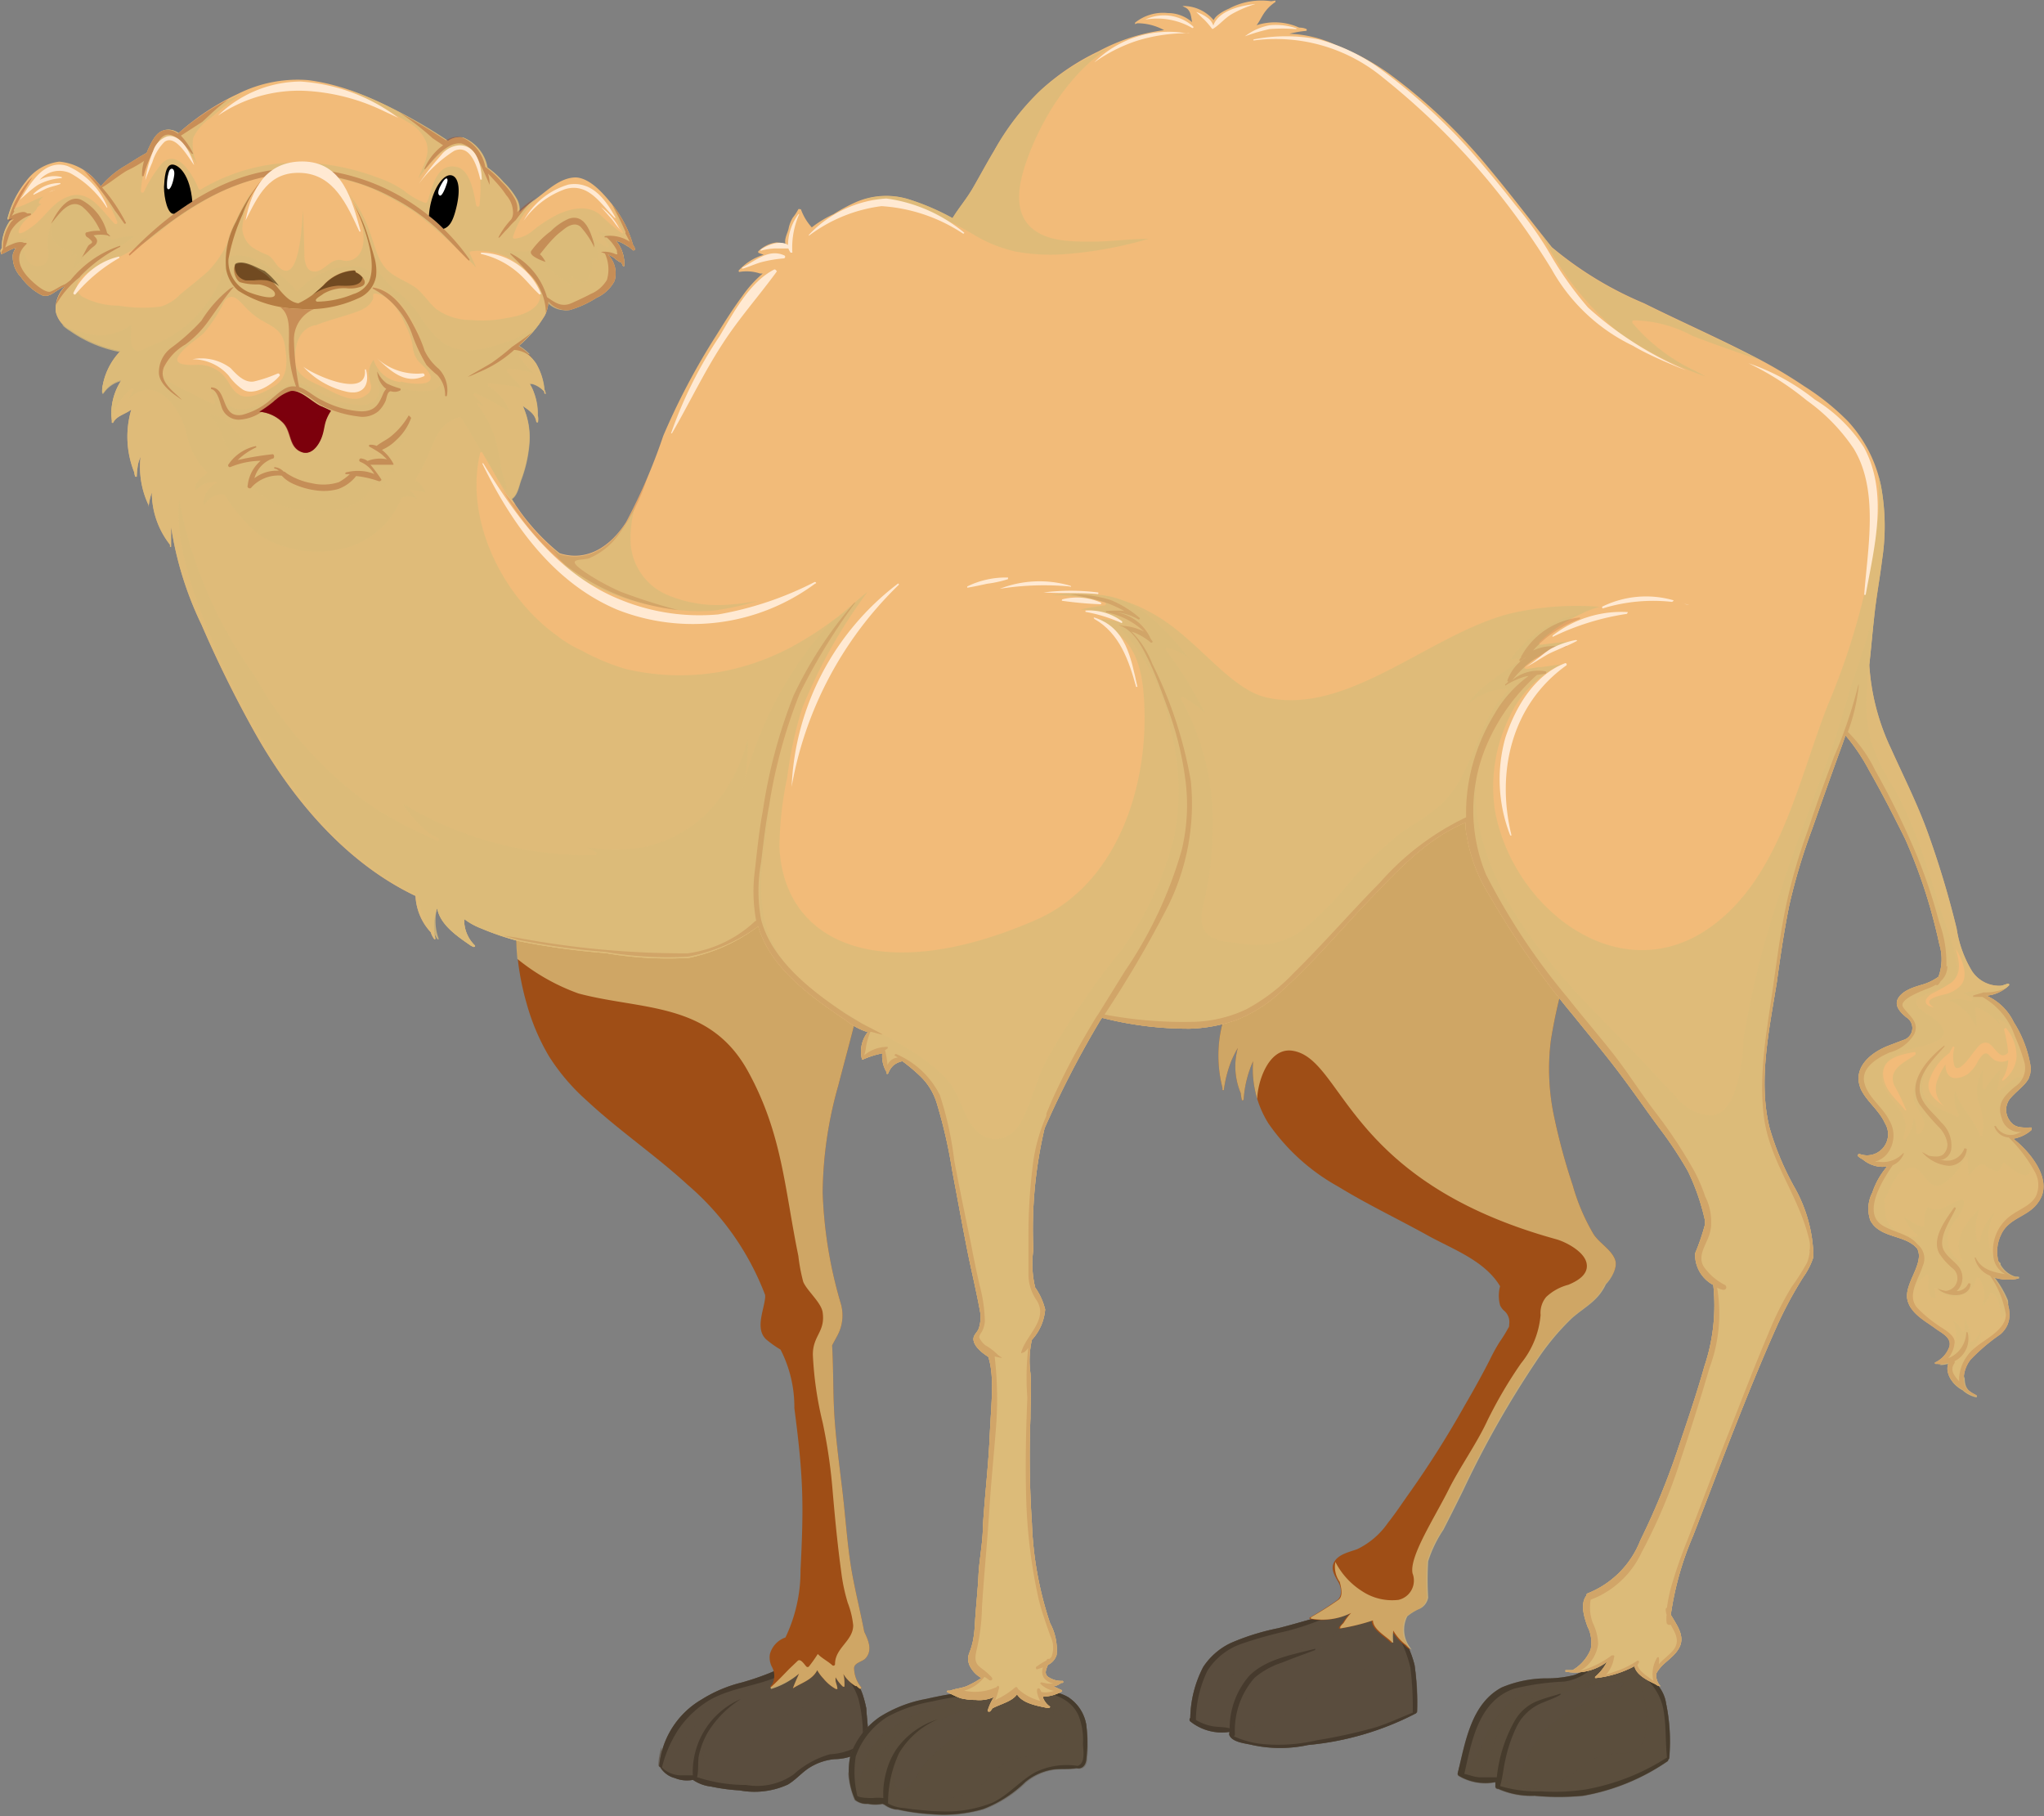 <svg xmlns="http://www.w3.org/2000/svg" viewBox="0 0 112.55 100"><rect x="0" y="0" width="112.55" height="100" fill="#808080" stroke="none"/><defs><style>.cls-1{isolation:isolate;}.cls-2,.cls-3,.cls-4{fill:#5b4e3e;}.cls-3,.cls-9{opacity:0.4;}.cls-10,.cls-12,.cls-13,.cls-15,.cls-3,.cls-4,.cls-5,.cls-7,.cls-9{mix-blend-mode:multiply;}.cls-13,.cls-15,.cls-4{opacity:0.6;}.cls-5{fill:#33291d;}.cls-12,.cls-5{opacity:0.5;}.cls-6{fill:#9f4e16;}.cls-7{fill:#dbbb79;opacity:0.8;}.cls-8{fill:#f2bb79;}.cls-10,.cls-9{fill:#a64d25;}.cls-10{opacity:0.2;}.cls-11{fill:#fff;}.cls-12{fill:#91410f;}.cls-13{fill:#44290a;}.cls-14,.cls-15{fill:#7c000d;}.cls-16{fill:#ffe9d2;}</style></defs><title>kard_1</title><g class="cls-1"><g id="Слой_2" data-name="Слой 2"><g id="Layer_1" data-name="Layer 1"><path class="cls-2" d="M91.74,93.79a2,2,0,0,0-.62-1.17.12.12,0,0,0,0-.14c-.37-.78-.59-1.94-1.56-2.19s-1.76,1-2.34,1.68a2.69,2.69,0,0,1-.54.26,6.1,6.1,0,0,1-1.47.18,6.37,6.37,0,0,0-2.52.5c-1.69.9-2,3-2.42,4.71a.14.14,0,0,0,.07.16h0a2.87,2.87,0,0,0,2,.34,1.79,1.79,0,0,1,0,.23.14.14,0,0,0,.16.14,4.5,4.5,0,0,0,2,.38,14,14,0,0,0,2.67,0,11.8,11.8,0,0,0,4.68-1.92l0-.06a.12.12,0,0,0,.06-.08A10.33,10.33,0,0,0,91.74,93.79Z"/><path class="cls-3" d="M91.74,93.79a2,2,0,0,0-.62-1.17.12.12,0,0,0,0-.14c-.37-.78-.59-1.94-1.56-2.19s-1.76,1-2.34,1.68a2.69,2.69,0,0,1-.54.26,6.1,6.1,0,0,1-1.47.18H85c.58,0,2.57,0,1.76.19a11.27,11.27,0,0,0-3.22.83A5.5,5.5,0,0,0,81.63,96c-.15.32-.58,1.5-1.14,1.07a.23.23,0,0,1-.07-.07c0,.2-.09.4-.13.6a.14.14,0,0,0,.07.16h0a2.87,2.87,0,0,0,2,.34,1.79,1.79,0,0,1,0,.23.14.14,0,0,0,.16.14,4.5,4.5,0,0,0,2,.38,14,14,0,0,0,2.67,0,11.8,11.8,0,0,0,4.68-1.92l0-.06a.12.12,0,0,0,.06-.08A10.33,10.33,0,0,0,91.74,93.79Zm-2.4-1a2.09,2.09,0,0,1-.86.45,11.86,11.86,0,0,0-1.4.65A6.69,6.69,0,0,0,85,95.33a6.59,6.59,0,0,0-1.13,2c-.1.27-.31.86-.69.81s-.39-.75-.34-1.11a4.6,4.6,0,0,1,.7-2.17,5.7,5.7,0,0,1,3.8-1.9,3.56,3.56,0,0,1,2-.32A.09.09,0,0,1,89.34,92.79Z"/><path class="cls-3" d="M91.74,93.79a2,2,0,0,0-.62-1.17.12.12,0,0,0,0-.14c-.37-.78-.59-1.94-1.56-2.19s-1.76,1-2.34,1.68a2.69,2.69,0,0,1-.54.26,2,2,0,0,1-.35.09,2.21,2.21,0,0,0,1.06.14c.08,0,.11.1.06.15a1.51,1.51,0,0,1-.23.21l.94-.13a2.93,2.93,0,0,1,.66-.1A9.14,9.14,0,0,0,90,92.32s.09,0,.1,0a5.15,5.15,0,0,1,.49,3.22,1.26,1.26,0,0,1-1.07,1c-.4,0-.82,0-1.21.1a3.41,3.41,0,0,0-1.25.62,5.18,5.18,0,0,1-2.17,1.15A2.87,2.87,0,0,1,83,98.2a.89.89,0,0,1-.29-1,6.9,6.9,0,0,1,.36-1.44,3,3,0,0,1,.44-.89,4.77,4.77,0,0,1,2.76-1.67,7.49,7.49,0,0,0-1.49.18,3.35,3.35,0,0,0-2.25,1.9c-.31.6-.38,1.49-.88,2a1,1,0,0,1-1.31,0c0,.13-.06.25-.08.37a.14.14,0,0,0,.07.16h0a2.87,2.87,0,0,0,2,.34,1.79,1.79,0,0,1,0,.23.14.14,0,0,0,.16.14,4.5,4.5,0,0,0,2,.38,14,14,0,0,0,2.67,0,11.8,11.8,0,0,0,4.68-1.92l0-.06a.12.12,0,0,0,.06-.08A10.33,10.33,0,0,0,91.74,93.79Z"/><path class="cls-2" d="M47.7,94.06a6.53,6.53,0,0,0-.2-.76,3,3,0,0,0-1.19-1.53c-.47-.79-2.21-.77-2.86-.13a15.19,15.19,0,0,1-2.61,1,7.51,7.51,0,0,0-2.2.93,4.74,4.74,0,0,0-2.34,3.66.06.06,0,0,0,.06.06,1.28,1.28,0,0,0,.8.61,1.76,1.76,0,0,0,1,.1,2.17,2.17,0,0,0,1,.37,10.39,10.39,0,0,0,1.57.21,4.43,4.43,0,0,0,2.65-.32c.39-.23.71-.59,1.07-.85a3.14,3.14,0,0,1,1.5-.55,3,3,0,0,0,1.88-.69C47.85,95.45,47.74,94.75,47.7,94.06Z"/><path class="cls-4" d="M47.7,94.06a6.53,6.53,0,0,0-.2-.76,3,3,0,0,0-1.19-1.53c-.47-.79-2.21-.77-2.86-.13a15.19,15.19,0,0,1-2.61,1,7.51,7.51,0,0,0-2.2.93,4.74,4.74,0,0,0-2.34,3.66.06.06,0,0,0,.06.06,1.28,1.28,0,0,0,.8.61,1.76,1.76,0,0,0,1,.1,2.17,2.17,0,0,0,1,.37,10.39,10.39,0,0,0,1.57.21,4.43,4.43,0,0,0,2.65-.32c.39-.23.71-.59,1.07-.85a3.14,3.14,0,0,1,1.5-.55,3,3,0,0,0,1.88-.69C47.85,95.45,47.74,94.75,47.7,94.06Z"/><path class="cls-4" d="M47.7,94.06a6.53,6.53,0,0,0-.2-.76,3,3,0,0,0-1.19-1.53c-.47-.79-2.21-.77-2.86-.13q-.45.21-.9.39a1.32,1.32,0,0,1-.38,1.16,7.11,7.11,0,0,0,1.62-.4.09.09,0,0,1,.09.15,2.11,2.11,0,0,1-.36.31,5.44,5.44,0,0,0,1.41-.42.09.09,0,0,1,.13.1c-.28,1.29-1.8,1.33-2.72,1.94a5.3,5.3,0,0,0-1.28,1.61,2.35,2.35,0,0,1-1.13,1c-1.11.3-1.38-.75-1.16-1.62a5,5,0,0,1,2-2.42,7.21,7.21,0,0,0-2.25,1.26,19,19,0,0,0-1.24,1.7c-.16.21-.58.6-.77.17a1.25,1.25,0,0,1-.09-.37,3.6,3.6,0,0,0-.17,1,.06.06,0,0,0,.06.06,1.28,1.28,0,0,0,.8.61,1.76,1.76,0,0,0,1,.1,2.17,2.17,0,0,0,1,.37,10.39,10.39,0,0,0,1.57.21,4.43,4.43,0,0,0,2.65-.32c.39-.23.71-.59,1.07-.85a3.14,3.14,0,0,1,1.5-.55,3,3,0,0,0,1.88-.69C47.85,95.45,47.74,94.75,47.7,94.06Z"/><path class="cls-5" d="M47.7,94.06a6.53,6.53,0,0,0-.2-.76,3,3,0,0,0-1.19-1.53c-.47-.79-2.21-.77-2.86-.13a15.19,15.19,0,0,1-2.61,1,7.51,7.51,0,0,0-2.2.93,4.74,4.74,0,0,0-2.34,3.66.06.06,0,0,0,.06.06,1.28,1.28,0,0,0,.8.61,1.76,1.76,0,0,0,1,.1,2.17,2.17,0,0,0,1,.37,10.39,10.39,0,0,0,1.57.21,4.43,4.43,0,0,0,2.65-.32c.39-.23.71-.59,1.07-.85a3.14,3.14,0,0,1,1.5-.55,3,3,0,0,0,1.88-.69C47.85,95.45,47.74,94.75,47.7,94.06Zm-2,2.53a5,5,0,0,0-2,1.11,3.5,3.5,0,0,1-2.62.58,8.57,8.57,0,0,1-2.7-.43h0c.12-.45,0-.92.15-1.38A4.34,4.34,0,0,1,39,95.34a5.77,5.77,0,0,1,1.79-1.79s0-.06,0,0a4.37,4.37,0,0,0-2.64,4.2c-.22,0-.47,0-.7,0a1.52,1.52,0,0,1-1-.43.05.05,0,0,0,0,0,6.69,6.69,0,0,1,.89-2.07A5.5,5.5,0,0,1,39,93.65c1.46-.88,3.34-.81,4.7-1.84a.11.11,0,0,0,.06-.1,2.71,2.71,0,0,1,2.31.13,3.45,3.45,0,0,1,1.19,1.67A8,8,0,0,1,47.5,96,3.63,3.63,0,0,1,45.71,96.59Z"/><path class="cls-2" d="M77.89,91.68a5.44,5.44,0,0,0-1-2.05,2.23,2.23,0,0,0-1.5-1.33,3,3,0,0,0-2.28.61c-.91.23-1.82.51-2.73.74a12.87,12.87,0,0,0-2.6.81,3.72,3.72,0,0,0-1.53,1.33,6.32,6.32,0,0,0-.71,2.8s0,0,0,0a.13.13,0,0,0,0,.19,2.77,2.77,0,0,0,2.15.58.28.28,0,0,1,0,.09.09.09,0,0,0,0,0,.11.11,0,0,0,0,.08c.16.41.9.46,1.26.55a7.27,7.27,0,0,0,3.08,0,16.09,16.09,0,0,0,5.89-1.72h0a.15.15,0,0,0,.1-.14A14.52,14.52,0,0,0,77.89,91.68Z"/><path class="cls-4" d="M77.89,91.68a5.44,5.44,0,0,0-1-2.05,2.23,2.23,0,0,0-1.5-1.33,3,3,0,0,0-2.28.61c-.91.23-1.82.51-2.73.74a12.87,12.87,0,0,0-2.6.81,3.72,3.72,0,0,0-1.53,1.33,6.32,6.32,0,0,0-.71,2.8s0,0,0,0a.13.13,0,0,0,0,.19,2.77,2.77,0,0,0,2.15.58.28.28,0,0,1,0,.09.09.09,0,0,0,0,0,.11.11,0,0,0,0,.08c.16.41.9.46,1.26.55a7.27,7.27,0,0,0,3.08,0,16.09,16.09,0,0,0,5.89-1.72h0a.15.15,0,0,0,.1-.14A14.52,14.52,0,0,0,77.89,91.68Z"/><path class="cls-4" d="M77.89,91.68a5.44,5.44,0,0,0-1-2.05,2.23,2.23,0,0,0-1.5-1.33,3,3,0,0,0-2.28.61l-1.61.44a3.72,3.72,0,0,0,2.33,0,.09.09,0,0,1,.09.15q-.33.28-.63.6a6.67,6.67,0,0,0,1.94-.19s.1,0,.11.09a5.63,5.63,0,0,0,.14.59c.17.45.23,1-.23,1.24a6.51,6.51,0,0,1-1.31.44,6,6,0,0,0-1.43.77c-.75.54-2.12,2-3.23,2a.83.83,0,0,1-.81-.34A1.78,1.78,0,0,1,68.53,93a3,3,0,0,1,1.66-1.4c.86-.34,1.75-.61,2.62-.93a14,14,0,0,0-2.57.37,4.84,4.84,0,0,0-3,1.87c-.2.34-.65,1.52-1.2,1.33-.22-.07-.31-.38-.35-.67-.05.33-.08.66-.11,1,0,0,0,0,0,0a.13.13,0,0,0,0,.19,2.77,2.77,0,0,0,2.15.58.28.28,0,0,1,0,.09.09.09,0,0,0,0,0,.11.11,0,0,0,0,.08c.16.41.9.46,1.26.55a7.27,7.27,0,0,0,3.08,0,16.09,16.09,0,0,0,5.89-1.72h0a.15.15,0,0,0,.1-.14A14.52,14.52,0,0,0,77.89,91.68Z"/><path class="cls-5" d="M77.89,91.68a5.44,5.44,0,0,0-1-2.05,2.23,2.23,0,0,0-1.5-1.33,3,3,0,0,0-2.28.61c-.91.23-1.82.51-2.73.74a12.87,12.87,0,0,0-2.6.81,3.72,3.72,0,0,0-1.53,1.33,6.32,6.32,0,0,0-.71,2.8s0,0,0,0a.13.13,0,0,0,0,.19,2.77,2.77,0,0,0,2.15.58.28.28,0,0,1,0,.09.09.09,0,0,0,0,0,.11.11,0,0,0,0,.08c.16.41.9.46,1.26.55a7.27,7.27,0,0,0,3.08,0,16.09,16.09,0,0,0,5.89-1.72h0a.15.15,0,0,0,.1-.14A14.52,14.52,0,0,0,77.89,91.68ZM75.41,95.2a28.77,28.77,0,0,1-2.9.62,9.32,9.32,0,0,1-2.83.22,5,5,0,0,1-1.74-.44.14.14,0,0,0,.06-.12,4.38,4.38,0,0,1,1.08-3.1,4.51,4.51,0,0,1,1.55-.85c.59-.24,1.19-.45,1.79-.68,0,0,0-.08,0-.07-1.22.32-2.72.56-3.64,1.5a4.41,4.41,0,0,0-1.07,2.88c-.3-.08-.62-.06-.93-.11a2.75,2.75,0,0,1-.93-.35.08.08,0,0,0,0,0A6.44,6.44,0,0,1,66.48,92a3.62,3.62,0,0,1,1.85-1.48,22.55,22.55,0,0,1,2.47-.7,14.91,14.91,0,0,0,2.33-.8,4.87,4.87,0,0,1,2.08-.48,1.9,1.9,0,0,1,1,.51c.26.23.4.53.64.76a7.31,7.31,0,0,1,.81,2,17.32,17.32,0,0,1,.13,2.49h0C77,94.61,76.22,95,75.41,95.2Z"/><path class="cls-2" d="M59.81,94.94a2.26,2.26,0,0,0-1-1.5,2.66,2.66,0,0,0-.71-.27,5.59,5.59,0,0,0-2-.61,2.94,2.94,0,0,0-2.09.53,19.56,19.56,0,0,0-3,.45,7.19,7.19,0,0,0-2.58,1,4.31,4.31,0,0,0-1.59,2.06,3.84,3.84,0,0,0,.25,2.5.05.05,0,0,0,0,0,1,1,0,0,0,.7.21,2.05,2.05,0,0,0,.81,0l0,0h0a0,0,0,0,0,0,0l.12.06a1.37,1.37,0,0,0,.61.25l.09,0a11.21,11.21,0,0,0,1.87.26,7.83,7.83,0,0,0,2.85-.28,6.79,6.79,0,0,0,2.32-1.49,3.15,3.15,0,0,1,1.56-.69c.42-.05.85,0,1.26-.07.34.08.53-.21.54-.53A7.63,7.63,0,0,0,59.81,94.94Z"/><path class="cls-3" d="M59.81,94.94a2.26,2.26,0,0,0-1-1.5,2.66,2.66,0,0,0-.71-.27,5.59,5.59,0,0,0-2-.61,2.94,2.94,0,0,0-2.09.53,21.18,21.18,0,0,0-2.36.31,1.79,1.79,0,0,1,.46.16.09.09,0,0,1,0,.16c-.51.25-1.07.38-1.58.63a8.49,8.49,0,0,0-1.58.9,3.6,3.6,0,0,0-1.31,1.63,4.47,4.47,0,0,1-.3,1c-.25.43-.57-.07-.65-.34a4.84,4.84,0,0,0,.36,1.58.05.05,0,0,0,0,0,1,1,0,0,0,.7.21,2.05,2.05,0,0,0,.81,0l0,0h0a0,0,0,0,0,0,0l.12.06a1.37,1.37,0,0,0,.61.25l.09,0a11.21,11.21,0,0,0,1.87.26,7.83,7.83,0,0,0,2.85-.28,6.79,6.79,0,0,0,2.32-1.49,3.15,3.15,0,0,1,1.56-.69c.42-.05.85,0,1.26-.07.34.08.53-.21.54-.53A7.63,7.63,0,0,0,59.81,94.94Zm-6.24,0c-.69.54-1.46,1-2.1,1.59a4.58,4.58,0,0,0-.82.94,6.76,6.76,0,0,1-.46.72c-.23.29-.69.55-.9.1a2.18,2.18,0,0,1,.31-1.72A4.11,4.11,0,0,1,51.27,95a7.74,7.74,0,0,1,1.88-.83c.31-.14.71-.29.92-.08S53.78,94.78,53.57,94.94Z"/><path class="cls-3" d="M59.81,94.94a2.26,2.26,0,0,0-1-1.5,2.66,2.66,0,0,0-.71-.27,5.59,5.59,0,0,0-2-.61,2.94,2.94,0,0,0-2.09.53c-.6,0-1.21.12-1.82.21a1.66,1.66,0,0,0,.31.23,2.4,2.4,0,0,0,1.9.25.09.09,0,0,1,.11.11c-.09.28-.12.58-.2.86a4.49,4.49,0,0,0,1.14-.5,2.18,2.18,0,0,1,.64-.41c.18,0,.5.19.66.26a5.84,5.84,0,0,0,1.28.37,1,1,0,0,1,0-.36.09.09,0,0,1,.16-.06,2,2,0,0,1,.32,1.84c-.18.54-.83.72-1.34.77a5.6,5.6,0,0,0-1.52.23A3.68,3.68,0,0,0,54.34,98a3.41,3.41,0,0,1-2.2,1A6.62,6.62,0,0,1,49.71,99a1,1,0,0,1-.7-1.25,4.56,4.56,0,0,1,2.18-3.12,4.33,4.33,0,0,0-3,2.68c-.12.49-.25,1-.81,1.18a.77.77,0,0,1-.45,0,5.31,5.31,0,0,0,.21.64.05.05,0,0,0,0,0,1,1,0,0,0,.7.21,2.05,2.05,0,0,0,.81,0l0,0h0a0,0,0,0,0,0,0l.12.06a1.37,1.37,0,0,0,.61.25l.09,0a11.21,11.21,0,0,0,1.87.26,7.83,7.83,0,0,0,2.85-.28,6.79,6.79,0,0,0,2.32-1.49,3.15,3.15,0,0,1,1.56-.69c.42-.05.85,0,1.26-.07.34.08.53-.21.54-.53A7.63,7.63,0,0,0,59.81,94.94Z"/><path class="cls-5" d="M59.81,94.94a2.26,2.26,0,0,0-1-1.5,2.66,2.66,0,0,0-.71-.27,5.59,5.59,0,0,0-2-.61,2.94,2.94,0,0,0-2.09.53,19.56,19.56,0,0,0-3,.45,7.19,7.19,0,0,0-2.58,1,4.31,4.31,0,0,0-1.59,2.06,3.84,3.84,0,0,0,.25,2.5.05.05,0,0,0,0,0,1,1,0,0,0,.7.21,2.05,2.05,0,0,0,.81,0l0,0h0a0,0,0,0,0,0,0l.12.06a1.37,1.37,0,0,0,.61.25l.09,0a11.21,11.21,0,0,0,1.87.26,7.83,7.83,0,0,0,2.85-.28,6.79,6.79,0,0,0,2.32-1.49,3.15,3.15,0,0,1,1.56-.69c.42-.05.85,0,1.26-.07.34.08.53-.21.54-.53A7.63,7.63,0,0,0,59.81,94.94Zm-.47,2.29a3.94,3.94,0,0,0-2.33.35c-.85.47-1.47,1.25-2.35,1.67a6.8,6.8,0,0,1-2.93.48c-.49,0-1-.07-1.47-.11l-.49-.07a2,2,0,0,1-.87-.25,0,0,0,0,0,0,0,6.48,6.48,0,0,1,.61-2.78,4.59,4.59,0,0,1,2.12-1.85,0,0,0,0,0,0,0,4.37,4.37,0,0,0-2.27,1.64,4.14,4.14,0,0,0-.57,1.29A4.47,4.47,0,0,0,48.64,99a2.52,2.52,0,0,0-.57,0c-.22,0-.68,0-.86-.11l0,0a5.53,5.53,0,0,1-.09-2.18,4.22,4.22,0,0,1,1.76-2.19,8.05,8.05,0,0,1,2.46-.84c1-.24,2-.32,3-.52a.12.12,0,0,0,0,0c.22-.05.42-.17.63-.23a3.14,3.14,0,0,1,1.33-.07,5.45,5.45,0,0,1,.8.18s0,0,0,0c.93.25,1.84.46,2.28,1.4A3.58,3.58,0,0,1,59.63,96C59.64,96.36,59.79,97.08,59.34,97.23Z"/><path class="cls-5" d="M91.74,93.79a2,2,0,0,0-.62-1.17.12.12,0,0,0,0-.14c-.37-.78-.59-1.94-1.56-2.19s-1.76,1-2.34,1.68a2.69,2.69,0,0,1-.54.26,6.1,6.1,0,0,1-1.47.18,6.37,6.37,0,0,0-2.52.5c-1.69.9-2,3-2.42,4.71a.14.14,0,0,0,.07.16h0a2.87,2.87,0,0,0,2,.34,1.79,1.79,0,0,1,0,.23.14.14,0,0,0,.16.14,4.5,4.5,0,0,0,2,.38,14,14,0,0,0,2.67,0,11.8,11.8,0,0,0,4.68-1.92l0-.06a.12.12,0,0,0,.06-.08A10.33,10.33,0,0,0,91.74,93.79ZM87.3,98.53a11.33,11.33,0,0,1-2.47.1,7,7,0,0,1-2.23-.29c.15-.48.18-1,.3-1.48a7.73,7.73,0,0,1,.57-1.7,2.69,2.69,0,0,1,1.19-1.28c.41-.21.87-.33,1.27-.57,0,0,0-.06,0-.06-.47.15-1,.28-1.42.47a2.52,2.52,0,0,0-1.09,1,8,8,0,0,0-1,3.14c-.3,0-.59,0-.9,0s-.59-.13-.89-.19c.4-1.76.76-4,2.74-4.69a13.92,13.92,0,0,1,2.74-.39,2.7,2.7,0,0,0,1.73-.94s0,0,0,0a2.91,2.91,0,0,1,1.56-1c.81-.09,1.16,1.15,1.42,1.82l-.21-.12a0,0,0,0,0,0,.06,3,3,0,0,1,1,1.82c.14.85.09,1.7.18,2.54h0A12.2,12.2,0,0,1,87.3,98.53Z"/><path class="cls-6" d="M49.12,45.33a9.45,9.45,0,0,0-1.77-4.86,8.26,8.26,0,0,0-4.78-2.87,11.83,11.83,0,0,0-10.5,3.06,14.25,14.25,0,0,0-3.38,4.85c-.75,1.75-1.16,3.87-.27,5.63A14.71,14.71,0,0,0,29,55.26a11.93,11.93,0,0,0,1.23,2.9,11.44,11.44,0,0,0,2.07,2.43c1.77,1.65,3.77,3,5.57,4.65a15,15,0,0,1,4.26,6.06.75.75,0,0,1,0,.16c-.07.7-.56,1.71.06,2.29a6,6,0,0,0,.79.56s0,0,0,0a6.91,6.91,0,0,1,.76,3.22c.19,1.46.36,2.9.42,4.37s0,3-.08,4.53a8.51,8.51,0,0,1-.83,3.73,1.34,1.34,0,0,0-.86.93,1.15,1.15,0,0,0,.11.68,1,1,0,0,1,0,1,0,0,0,0,0,0,0l-.07.05s0,.1.05.09A4.27,4.27,0,0,0,44,92.15c-.12.27-.24.53-.34.81,0,0,0,.06,0,0l0,0c.46-.3,1.07-.46,1.34-1a2.19,2.19,0,0,0,.34.46,2.37,2.37,0,0,0,.69.58l0,0a0,0,0,0,0,.08,0c0-.15-.07-.3-.1-.44a1.55,1.55,0,0,1,0-.21,2.09,2.09,0,0,0,.41.52h0s0,0,0,0,.09,0,.08,0,0,0,0-.07a0,0,0,0,0,0,0s0,0,0,0c0-.21,0-.43-.07-.64a2,2,0,0,0,.67.67.06.06,0,0,0,.06,0,1.19,1.19,0,0,0,.18.15.06.06,0,0,0,.08-.08,1.7,1.7,0,0,1-.39-1.05c0-.29.46-.36.62-.53.41-.44.17-1-.06-1.47-.22-1.14-.5-2.25-.7-3.39-.23-1.37-.32-2.78-.48-4.17s-.35-2.74-.45-4.12-.06-2.73-.14-4.09c.09-.18.2-.37.3-.56a2.34,2.34,0,0,0,.18-1.74,24.34,24.34,0,0,1-1-6.12,22.19,22.19,0,0,1,.86-5.89c.36-1.39.85-3.17,1.09-4.21.29-.66.5-1.26.75-1.94a17.35,17.35,0,0,0,.67-2.76A20,20,0,0,0,49.12,45.33Z"/><path class="cls-7" d="M49.12,45.33a9.45,9.45,0,0,0-1.77-4.86,8.26,8.26,0,0,0-4.78-2.87,11.83,11.83,0,0,0-10.5,3.06,14.25,14.25,0,0,0-3.38,4.85c-.75,1.75-1.16,3.87-.27,5.63a15.25,15.25,0,0,0,.07,1.66,11.45,11.45,0,0,0,3.36,1.9c3.47.93,7.23.43,9.35,4.31,1.88,3.43,2,6.44,2.76,10.14a9.75,9.75,0,0,0,.27,1.43c.21.5,1,1.14,1.07,1.69.15,1.08-.56,1.27-.54,2.35a19.42,19.42,0,0,0,.54,3.71A29.54,29.54,0,0,1,45.84,82c.13,1.52.27,3,.48,4.54a10,10,0,0,0,.36,1.71,4.78,4.78,0,0,1,.3,1.24c0,.86-1,1.24-1,2.13a.09.09,0,0,1-.15.07c-.25-.23-.57-.38-.8-.62a7.9,7.9,0,0,1-.49.69.1.1,0,0,1-.14,0c-.12-.13-.32-.46-.48-.31l-.42.4c-.32.32-.63.66-1,1h0a0,0,0,0,0,0,0l-.07.05s0,.1.05.09A4.27,4.27,0,0,0,44,92.15c-.12.27-.24.53-.34.81,0,0,0,.06,0,0l0,0c.46-.3,1.07-.46,1.34-1a2.19,2.19,0,0,0,.34.46,2.37,2.37,0,0,0,.69.58l0,0a0,0,0,0,0,.08,0c0-.15-.07-.3-.1-.44a1.55,1.55,0,0,1,0-.21,2.09,2.09,0,0,0,.41.52h0s0,0,0,0,.09,0,.08,0,0,0,0-.07a0,0,0,0,0,0,0s0,0,0,0c0-.21,0-.43-.07-.64a2,2,0,0,0,.67.67.06.06,0,0,0,.06,0,1.19,1.19,0,0,0,.18.15.06.06,0,0,0,.08-.08,1.7,1.7,0,0,1-.39-1.05c0-.29.46-.36.62-.53.41-.44.17-1-.06-1.47-.22-1.14-.5-2.25-.7-3.39-.23-1.37-.32-2.78-.48-4.17s-.35-2.74-.45-4.12-.06-2.73-.14-4.09c.09-.18.2-.37.3-.56a2.34,2.34,0,0,0,.18-1.74,24.34,24.34,0,0,1-1-6.12,22.19,22.19,0,0,1,.86-5.89c.36-1.39.85-3.17,1.09-4.21.29-.66.5-1.26.75-1.94a17.35,17.35,0,0,0,.67-2.76A20,20,0,0,0,49.12,45.33Z"/><path class="cls-6" d="M88.94,69.38c-.19-.57-.88-.93-1.2-1.44a11.32,11.32,0,0,1-1.14-2.68,33.89,33.89,0,0,1-1.07-4,12.55,12.55,0,0,1-.13-4,29.17,29.17,0,0,1,.94-4A21.24,21.24,0,0,0,87,45.56c-.22-2-1-4.12-3-4.94s-4.14,0-5.9.75a25.22,25.22,0,0,0-5,3c-3,2.31-6.07,5.63-6.19,9.65a6,6,0,0,0,.4,2.34,7.11,7.11,0,0,0,0,3.52s0,0,0,0a.66.66,0,0,1,0,.14,0,0,0,0,0,.08,0,6.72,6.72,0,0,1,.41-1.6,6,6,0,0,1,.36-.72,3.78,3.78,0,0,0,.16,2.49.1.1,0,0,0,0,0,2.38,2.38,0,0,0,.06.37c0,.06.1,0,.1,0A6.12,6.12,0,0,1,69,58.43a5.64,5.64,0,0,0,.84,3.42,11.34,11.34,0,0,0,3.84,3.48c1.63,1,3.37,1.82,5,2.73,1.36.74,3.09,1.37,3.92,2.76a2,2,0,0,0,0,1.05.9.9,0,0,0,.2.28.82.82,0,0,1,.3.78c0,.07,0,.13-.05.19a7.39,7.39,0,0,1-.47.76,10,10,0,0,0-.55,1c-.43.84-.89,1.67-1.37,2.49a54.53,54.53,0,0,1-3,4.76c-.41.57-.79,1.16-1.23,1.71a4.35,4.35,0,0,1-1.68,1.45c-.38.15-1,.26-1.26.67s0,.79.21,1.16.18.83-.09,1c-.48.34-1,.66-1.5.95,0,0,0,0,0,0h0s0,.06,0,.07a3.55,3.55,0,0,0,2.22-.31,3.15,3.15,0,0,0-.42.56.88.88,0,0,0-.18.21,0,0,0,0,0,0,0h0a0,0,0,0,0,0,.08,11.52,11.52,0,0,0,1.8-.44c0,.51.8.91,1.06,1.22,0,0,0,0,0,0s0,0,0,0a0,0,0,0,0,.06,0,2.9,2.9,0,0,1,0-.66,2.7,2.7,0,0,0,.71.8,1.07,1.07,0,0,0,.31.25,0,0,0,0,0,0,0,1.64,1.64,0,0,1-.25-1.83,2.73,2.73,0,0,1,.62-.39.86.86,0,0,0,.53-.64,17.07,17.07,0,0,1,0-2,6.81,6.81,0,0,1,.84-1.74c.37-.72.73-1.44,1.09-2.17a53.82,53.82,0,0,1,4-7.07,13.62,13.62,0,0,1,2-2.42c.74-.64,1.42-.93,1.86-1.86C88.74,70.39,89.08,69.78,88.94,69.38Z"/><path class="cls-7" d="M88.94,69.38c-.19-.57-.88-.93-1.2-1.44a11.32,11.32,0,0,1-1.14-2.68,33.89,33.89,0,0,1-1.07-4,12.55,12.55,0,0,1-.13-4,29.17,29.17,0,0,1,.94-4A21.24,21.24,0,0,0,87,45.56c-.22-2-1-4.12-3-4.94s-4.14,0-5.9.75a25.22,25.22,0,0,0-5,3c-3,2.31-6.07,5.63-6.19,9.65a6,6,0,0,0,.4,2.34,7.11,7.11,0,0,0,0,3.52s0,0,0,0a.66.66,0,0,1,0,.14,0,0,0,0,0,.08,0,6.72,6.72,0,0,1,.41-1.6,6,6,0,0,1,.36-.72,3.78,3.78,0,0,0,.16,2.49.1.1,0,0,0,0,0,2.38,2.38,0,0,0,.06.37c0,.06.1,0,.1,0A6.12,6.12,0,0,1,69,58.43a5.6,5.6,0,0,0,.23,2.08c0-.84.58-2.83,1.91-2.66C74,58.24,74,65,85.68,68.23c.54.15,1.54.67,1.68,1.31s-.52,1-1,1.2a2.81,2.81,0,0,0-1.22.67,1.37,1.37,0,0,0-.31,1,4.88,4.88,0,0,1-1.08,2.66,24.34,24.34,0,0,0-1.85,3.15c-.59,1.27-1.49,2.52-2.12,3.77-.78,1.57-2.19,3.71-2,4.64A1.09,1.09,0,0,1,77,88.09a3,3,0,0,1-2-.48A4.14,4.14,0,0,1,73.53,86a1.44,1.44,0,0,0,.24,1.1c.11.4.18.83-.09,1-.48.34-1,.66-1.5.95,0,0,0,0,0,0h0s0,.06,0,.07a3.55,3.55,0,0,0,2.22-.31,3.15,3.15,0,0,0-.42.56.88.88,0,0,0-.18.21,0,0,0,0,0,0,0h0a0,0,0,0,0,0,.08,11.52,11.52,0,0,0,1.8-.44c0,.51.8.91,1.06,1.22,0,0,0,0,0,0s0,0,0,0a0,0,0,0,0,.06,0,2.9,2.9,0,0,1,0-.66,2.7,2.7,0,0,0,.71.8,1.07,1.07,0,0,0,.31.25,0,0,0,0,0,0,0,1.64,1.64,0,0,1-.25-1.83,2.73,2.73,0,0,1,.62-.39.86.86,0,0,0,.53-.64,17.07,17.07,0,0,1,0-2,6.81,6.81,0,0,1,.84-1.74c.37-.72.73-1.44,1.09-2.17a53.82,53.82,0,0,1,4-7.07,13.62,13.62,0,0,1,2-2.42c.74-.64,1.42-.93,1.86-1.86C88.74,70.39,89.08,69.78,88.94,69.38Z"/><path class="cls-8" d="M110.86,62.7a2,2,0,0,0,1-.48h0a.07.07,0,0,0,0-.07s0-.08,0-.07h0c-.45,0-.88.06-1.17-.34a1,1,0,0,1,.06-1.33c.48-.54,1.12-.84,1.07-1.66a6.41,6.41,0,0,0-.94-2.48,3,3,0,0,0-1.5-1.45,2,2,0,0,0,1.23-.55.06.06,0,0,0-.07-.1l-.3.1a1.79,1.79,0,0,1-1.66-.81,6.33,6.33,0,0,1-.84-2.33,51.18,51.18,0,0,0-1.52-5.09c-.58-1.66-1.37-3.21-2.09-4.81a12.55,12.55,0,0,1-1.2-4.62c.1-.88.17-1.76.27-2.64.11-1.07.31-2.12.44-3.18a12.09,12.09,0,0,0-.06-4,7.39,7.39,0,0,0-1.84-3.61,13.49,13.49,0,0,0-2.4-1.92,26.78,26.78,0,0,0-2.88-1.69c-1.94-1-4-1.91-5.93-2.87a19.8,19.8,0,0,1-5.08-3.09C84.3,12.17,83.18,10.69,82,9.28A30.24,30.24,0,0,0,76.41,4a13.58,13.58,0,0,0-2.89-1.54A6.61,6.61,0,0,0,71,1.86a5.53,5.53,0,0,1,.92-.16.06.06,0,0,0,0-.11,1,1,0,0,0-.38-.07,3.25,3.25,0,0,0-2.35-.13c.15-.19.26-.43.39-.63a2.24,2.24,0,0,1,.65-.65,0,0,0,0,0,0-.08L70,.07s0,0,0,0a3.76,3.76,0,0,0-2.32.4c-.21.09-.73.34-.85.64A2.2,2.2,0,0,0,65.11.33a0,0,0,0,0,0,0l.11.06s0,0,0,0c.35.14.36.5.42.83A2,2,0,0,0,64.31.72a2.45,2.45,0,0,0-1.81.53s0,.1,0,.08l.12-.05a3.08,3.08,0,0,1,1.48.38,10.33,10.33,0,0,0-3.62,1.17A12.76,12.76,0,0,0,57.27,5,14.11,14.11,0,0,0,54.74,8.3c-.39.65-.75,1.32-1.14,2s-.8,1.13-1.15,1.71a13.1,13.1,0,0,0-2.3-1,4.19,4.19,0,0,0-3,.11,9.35,9.35,0,0,0-1.25.67,6.11,6.11,0,0,0-1.2.73,2.94,2.94,0,0,1-.6-1s0,0-.06,0h0a.07.07,0,0,0-.08,0,2.94,2.94,0,0,1-.31.47,1.88,1.88,0,0,0-.23.61c-.06.25-.26.59-.16.86a1.2,1.2,0,0,0-.51-.11,1.76,1.76,0,0,0-1,.49s0,0,0,0,0,.06,0,.07.2.08.3.12a3,3,0,0,0-1.38.87s0,.09.06.07l0,0a2.38,2.38,0,0,1,1.12.09H42a6.39,6.39,0,0,0-1.13,1.25c-.53.71-1,1.47-1.47,2.22A37.81,37.81,0,0,0,36.52,24a31.91,31.91,0,0,1-2.05,4.76c-.83,1.29-2.12,2.2-3.66,1.7a11.82,11.82,0,0,1-2.64-3h0c.33-.23.39-.71.52-1.06a7.46,7.46,0,0,0,.44-1.91,4.18,4.18,0,0,0-.35-2.15c.34.24.7.46.75.9a0,0,0,0,0,.07,0,.7.7,0,0,0,0-.38,3.31,3.31,0,0,0-.21-1.26,2.35,2.35,0,0,0-.23-.48l.13,0a1.44,1.44,0,0,1,.68.44.54.54,0,0,0,0,.1s0,0,0,0,.08,0,.07,0a.81.81,0,0,0-.07-.22A3.44,3.44,0,0,0,29.51,20a3.29,3.29,0,0,0-1-.92A6.55,6.55,0,0,0,30,17.37a1.88,1.88,0,0,0,.2-.77,1.3,1.3,0,0,0,1.17.47,5.56,5.56,0,0,0,1.47-.67,2.09,2.09,0,0,0,1-.93A1.47,1.47,0,0,0,33.46,14l.22.11c.18.1.35.3.54.35l.09.2s.06,0,.06,0a1.93,1.93,0,0,0-.45-1.4l.18.05a2.51,2.51,0,0,1,.76.48s.13,0,.11-.08a.57.57,0,0,0-.11-.22,6.36,6.36,0,0,0-1.29-2.4c-.44-.54-1.14-1.29-1.86-1.32-.87,0-1.58.73-2.25,1.22a7.67,7.67,0,0,0-.88.72,1.19,1.19,0,0,0-.15-.77,4,4,0,0,0-.72-.91,4.87,4.87,0,0,0-.89-.81,2.19,2.19,0,0,0-1.34-1.65,1.12,1.12,0,0,0-.82.19c-2.32-1.48-4.93-3-7.71-3.35a7.34,7.34,0,0,0-3.85.76A13.37,13.37,0,0,0,9.83,7.33.93.93,0,0,0,9,7.18c-.44.13-.67.68-.85,1.05a1.54,1.54,0,0,1-.08.19c-.42.22-.82.5-1.23.74a5.05,5.05,0,0,0-1.29,1.1L5.33,10a3,3,0,0,0-2.07-1.1A2.66,2.66,0,0,0,1.42,10a5.25,5.25,0,0,0-1,2l0,0a.06.06,0,0,0,0,.08s0,0,.06,0h0a1.57,1.57,0,0,0,.23-.09l-.15.15a2.51,2.51,0,0,0-.46,1.52.64.64,0,0,0-.08.14A0,0,0,0,0,.06,14c.21-.07.41-.21.62-.29a1.29,1.29,0,0,1,.21-.06A1,1,0,0,0,.71,14a1.6,1.6,0,0,0,.45,1.26,3.21,3.21,0,0,0,1.16,1c.44.12.6-.17,1.16-.46l.07,0a1.73,1.73,0,0,0-.48,1.36,1.49,1.49,0,0,0,.8,1,7.08,7.08,0,0,0,2.77,1.16,3.66,3.66,0,0,0-1,2,.85.85,0,0,0,0,.29,0,0,0,0,0,.06,0,1.64,1.64,0,0,1,1-.7,3.33,3.33,0,0,0-.54,2.28l0,0a.25.25,0,0,0,0,.09,0,0,0,0,0,.07,0c.17-.38.67-.47,1-.73A5.28,5.28,0,0,0,7.39,26a1,1,0,0,0,.06.25,0,0,0,0,0,.08,0,4.53,4.53,0,0,1,.08-.73,2.32,2.32,0,0,1,.13-.37,4.91,4.91,0,0,0,.44,2.66l0,0,0,.11s0,0,0,0a3.54,3.54,0,0,1,.18-.81,4.66,4.66,0,0,0,1,2.88s0,0,0,0l0,.12s.06,0,.06,0V29a19,19,0,0,0,1.68,5.4,65.26,65.26,0,0,0,2.93,5.93c2.06,3.66,5,7.17,8.85,9a3.15,3.15,0,0,0,.84,2,1.22,1.22,0,0,0,.18.36c0,.05.1,0,.08,0A2.85,2.85,0,0,1,24.07,50c.16.87,1,1.48,1.76,2a.82.82,0,0,0,.26.14c.05,0,.1-.05.05-.09a1.94,1.94,0,0,1-.58-1.45,3.76,3.76,0,0,0,.94.52,14.82,14.82,0,0,0,2.07.7,40.27,40.27,0,0,0,4.79.66,20.11,20.11,0,0,0,4.58.26A9.52,9.52,0,0,0,41.75,51c.66,2.3,2.94,3.91,4.83,5.18a3.59,3.59,0,0,0,1.2.65,1.73,1.73,0,0,0-.33,1.44v0s0,0,0,0,0,.1.06.07A4.74,4.74,0,0,1,48.58,58a1.7,1.7,0,0,0,.22,1,.2.2,0,0,1,0,.07c0,.06.09.1.12,0a1.08,1.08,0,0,1,.3-.43,1.17,1.17,0,0,1,.47-.21s0,0,0,0a10.35,10.35,0,0,1,1,.84,3.48,3.48,0,0,1,.91,1.53,27.51,27.51,0,0,1,.84,3.7c.26,1.37.51,2.75.78,4.13s.55,2.47.77,3.72a2.11,2.11,0,0,1-.09.78c-.07.22-.28.34-.3.58,0,.39.43.75.82,1,.36,1.12.15,2.6.07,4.51-.08,1.65-.27,3.2-.37,4.85,0,.86-.2,1.79-.24,2.65s-.15,1.82-.2,2.72c-.09,1.69-.54,1.54-.31,2.22a1.53,1.53,0,0,0,.67.73,5.51,5.51,0,0,1-.79.44c-.3.13-.64.14-.93.26l0,0h-.15s-.06.07,0,.08a6.51,6.51,0,0,0,.71.33,3.41,3.41,0,0,0,.85.1,2,2,0,0,0,1-.16,2.79,2.79,0,0,0-.35.77s0,0,0,0a.05.05,0,0,0,0,0,.11.11,0,0,0,.16,0l.11-.15c.44-.24,1.08-.37,1.35-.77.31.5,1.1.63,1.62.74h0a.49.49,0,0,0,.16,0s.09-.06,0-.09a1.07,1.07,0,0,1-.34-.44s0,0,0-.08a2.25,2.25,0,0,0,1-.27l0,0h0c.06,0,.06-.09,0-.1l-.43-.2a.85.85,0,0,0,.42-.19,0,0,0,0,0,0,0l.08,0a.06.06,0,0,0,0-.11,1.28,1.28,0,0,1-.81-.23c-.22-.18-.08-.43,0-.65a.9.9,0,0,0,.48-.55,3.08,3.08,0,0,0-.36-1.75,19.47,19.47,0,0,1-1-5.51,56,56,0,0,1-.08-5.8c0-.82.06-1.64,0-2.45a5.17,5.17,0,0,1,.08-1.84,2.8,2.8,0,0,0,.73-1.67A3.57,3.57,0,0,0,57,70.89a5.57,5.57,0,0,1-.1-2.08,24.24,24.24,0,0,1,.62-6.69,53.6,53.6,0,0,1,3.06-5.93l.1-.15a19.12,19.12,0,0,0,4.82.6,8.46,8.46,0,0,0,2.64-.5,7.91,7.91,0,0,0,2.53-1.67c1.7-1.53,3.18-3.31,4.76-4.95s3.17-3.37,5.27-4.23c0,.23,0,.46.06.7A8.82,8.82,0,0,0,82,49.28a46.85,46.85,0,0,0,4.63,6.63c.85,1.06,1.73,2.1,2.55,3.19s1.44,2,2.18,3a21.22,21.22,0,0,1,1.59,2.4,12.24,12.24,0,0,1,.93,2.69,1.94,1.94,0,0,1,0,.24,12.25,12.25,0,0,1-.54,1.58,1.88,1.88,0,0,0,1,1.74,10.51,10.51,0,0,1-.49,4.48c-.45,1.6-1,3.19-1.53,4.76a40.47,40.47,0,0,1-2,4.83,5.15,5.15,0,0,1-2.87,2.9.15.15,0,0,0-.11.15c-.34.46-.1,1.2.07,1.68a1.92,1.92,0,0,1,.18,1.26,2.35,2.35,0,0,1-1,1.15s0,0,0,0l-.11,0h-.28s0,.07,0,.08a2.94,2.94,0,0,0,2.29-.54,2.78,2.78,0,0,1-.66.83s0,.07,0,.06l.08,0s0,0,0,0A5.92,5.92,0,0,0,90,91.74c.09.49.77.81,1.17,1h0a.38.38,0,0,0,.26.1s0,0,0,0a.89.89,0,0,1-.23-.69c.31-.61,1-.86,1.29-1.48s-.17-1.21-.49-1.76a17.06,17.06,0,0,1,1.22-4.33c.75-1.93,1.47-3.87,2.23-5.8S97,74.9,97.85,73a21.61,21.61,0,0,1,1.47-2.72,3.94,3.94,0,0,0,.51-1,1.45,1.45,0,0,0,0-.51.11.11,0,0,0,0-.08,8,8,0,0,0-1-3.28,15.54,15.54,0,0,1-1.4-3.34c-.63-2.6,0-5.43.41-8,.19-1.41.4-2.82.68-4.21A32.84,32.84,0,0,1,99.8,45.6q.7-2,1.44-4.05c.13-.35.26-.71.38-1.06a10.49,10.49,0,0,1,1.29,1.91c.71,1.24,1.36,2.51,2,3.8A29.28,29.28,0,0,1,106.29,50c.19.67.36,1.35.5,2a2.78,2.78,0,0,1-.05,1.78,2.89,2.89,0,0,1-.95.45c-.42.13-1,.3-1.26.72s.12.8.45,1.07a.69.69,0,0,1-.19,1.25l-.84.32c-1,.4-2,1.26-1.46,2.43.34.66,1,1.14,1.3,1.82a1.16,1.16,0,0,1-1.39,1.7.08.08,0,0,0-.08.13,1.11,1.11,0,0,0,.24.16,1.78,1.78,0,0,0,.81.39,1.46,1.46,0,0,0,.55,0,4.21,4.21,0,0,0-.82,1.44,1.93,1.93,0,0,0-.11,1.54c.53,1,1.92.76,2.58,1.55.43.82-.77,1.94-.53,2.86.2.75,1,1.14,1.56,1.56.33.24.89.49.73,1a1.51,1.51,0,0,1-.74.83.05.05,0,0,0,0,.1h.11a1.24,1.24,0,0,0,.6-.07c-.25.56.23,1.21.75,1.47a1.57,1.57,0,0,0,.76.39s.07-.05,0-.08c-.42-.21-.65-.37-.68-.87a1.75,1.75,0,0,1,.38-1.08,10.53,10.53,0,0,1,1.65-1.4c1-.9.27-2.21-.4-3.13a2.65,2.65,0,0,0,1.36.07s0-.08,0-.09l-.18,0a1.45,1.45,0,0,1-.84-.67,2.12,2.12,0,0,1,.07-1.62c.43-1,1.54-1,2.09-1.86C113.08,65,111.82,63.44,110.86,62.7Z"/><path class="cls-7" d="M34.47,28.8c-.83,1.29-2.12,2.2-3.66,1.7l-.4-.34A4.84,4.84,0,0,0,32.22,32a13.31,13.31,0,0,0,3.94,1.39,10.57,10.57,0,0,0,3.07.24,14.77,14.77,0,0,0,2.54-.56,11.11,11.11,0,0,1-1.52.21,7.19,7.19,0,0,1-3.52-.53,3.33,3.33,0,0,1-2-2.77A6.19,6.19,0,0,1,35,27.8C34.85,28.14,34.67,28.48,34.47,28.8Z"/><path class="cls-7" d="M110.86,62.7a2,2,0,0,0,1-.48h0a.07.07,0,0,0,0-.07s0-.08,0-.07h0c-.45,0-.88.06-1.17-.34a1,1,0,0,1,.06-1.33c.48-.54,1.12-.84,1.07-1.66a6.41,6.41,0,0,0-.94-2.48,3,3,0,0,0-1.5-1.45,2,2,0,0,0,1.23-.55.06.06,0,0,0-.07-.1l-.3.1a1.79,1.79,0,0,1-1.66-.81,6.33,6.33,0,0,1-.84-2.33,51.18,51.18,0,0,0-1.52-5.09c-.58-1.66-1.37-3.21-2.09-4.81a12.55,12.55,0,0,1-1.2-4.62c.1-.88.17-1.76.27-2.64.11-1.07.31-2.12.44-3.18a12.09,12.09,0,0,0-.06-4,5.66,5.66,0,0,0-.15-.59,17.2,17.2,0,0,1,0,2.15,38.53,38.53,0,0,1-2.78,10.46C99,43,98,48.38,94.11,51.1c-5,3.49-10.86-1.13-11.8-6.52a8.74,8.74,0,0,1,.85-5.19A5.91,5.91,0,0,1,86,36.57c-.66.1-1.33.18-2,.29-.08,0-.16-.09-.08-.15a6.35,6.35,0,0,1,2.6-1.38c-.57.05-1.14.11-1.72.19a.09.09,0,0,1-.08-.15,8.24,8.24,0,0,1,2.36-1.59,7.93,7.93,0,0,1,1-.37,15.9,15.9,0,0,0-4.35.25c-4.55.81-9.33,5.82-14,4.74-2.08-.48-3.88-3.33-6.28-4.63a8.48,8.48,0,0,0-5.57-1,10.49,10.49,0,0,1,2.95.39c.07,0,.1.15,0,.17-.45.06-.9.13-1.34.23a5.32,5.32,0,0,1,2.07.49c.09,0,0,.2-.06.17a2.7,2.7,0,0,0-1.09-.1c1.15.76,2.33,1.22,2.56,4.07.4,4.78-1.33,10.45-5.93,12.46-8.42,3.68-13.87,1.37-14.12-4a19.24,19.24,0,0,1,.43-3.85A21.67,21.67,0,0,1,44.17,39a28.88,28.88,0,0,1,3.6-6.41c-.55.42-1.06.92-1.61,1.35a19.89,19.89,0,0,1-2.08,1.4A13.43,13.43,0,0,1,39.61,37a13,13,0,0,1-5.17-.17,12.06,12.06,0,0,1-2.39-1A6.7,6.7,0,0,1,30.67,35c-3-2.15-5.11-6.38-4.23-10.06a.09.09,0,0,1,.16,0c.36.57.62,1.2,1,1.78a4.59,4.59,0,0,0,.79,1.08l-.2-.31h0c.33-.23.39-.71.52-1.06a7.46,7.46,0,0,0,.44-1.91,4.18,4.18,0,0,0-.35-2.15c.34.24.7.46.75.9a0,0,0,0,0,.07,0,.7.7,0,0,0,0-.38,3.31,3.31,0,0,0-.21-1.26,2.35,2.35,0,0,0-.23-.48l.13,0a1.44,1.44,0,0,1,.68.44.54.54,0,0,0,0,.1s0,0,0,0,.08,0,.07,0a.81.81,0,0,0-.07-.22A3.44,3.44,0,0,0,29.51,20a3.29,3.29,0,0,0-1-.92A6.55,6.55,0,0,0,30,17.37a1.88,1.88,0,0,0,.2-.77,1.3,1.3,0,0,0,1.17.47,5.56,5.56,0,0,0,1.47-.67,2.09,2.09,0,0,0,1-.93A1.47,1.47,0,0,0,33.46,14l.22.11c.18.1.35.3.54.35l.09.2s.06,0,.06,0a1.93,1.93,0,0,0-.45-1.4l.18.05a2.51,2.51,0,0,1,.76.48s.13,0,.11-.08a.57.57,0,0,0-.11-.22,6.11,6.11,0,0,0-1.12-2.18,15.33,15.33,0,0,0,.57,1.52c0,.07-.4-.19-1.2-.95-.26-.24-.9-.71-2.3-.12a7.06,7.06,0,0,0-1.47.94,1.86,1.86,0,0,1-1,.44c-.07,0-.11-.05-.09-.11a4.85,4.85,0,0,1,1.41-2.17l-.17.13a7.67,7.67,0,0,0-.88.72,1.19,1.19,0,0,0-.15-.77,4,4,0,0,0-.72-.91,4.87,4.87,0,0,0-.89-.81,2.19,2.19,0,0,0-1.34-1.65,1.12,1.12,0,0,0-.82.19A25.72,25.72,0,0,0,19.2,4.94c.62.3,1.29.61,1.93,1l1.51.89a2.16,2.16,0,0,1,.83,1c.24.67-.19,1.33-.44,2A10.68,10.68,0,0,1,24,8.7a1.72,1.72,0,0,1,1.4-.58c1.21.29,1.11,2.24,1,3.17,0,.1-.16.13-.18,0-.13-.66-.32-2-1.14-2.11C24,9,23.8,10.39,23.53,11.11c0,0-.06.08-.11.06a3.79,3.79,0,0,1-1.17-.67,5.9,5.9,0,0,0-1.42-.71A13,13,0,0,0,17.48,9a10.46,10.46,0,0,0-6.42,1.43.09.09,0,0,1-.13-.05c-.26-.65-1.12-2.23-2-1.4a7.16,7.16,0,0,0-1,1.57.09.09,0,0,1-.17,0,4,4,0,0,1,.4-1.64c.17-.39.39-1,.79-1.21.89-.48,1.41.68,1.9,1.33a2.49,2.49,0,0,1-.21-1.44,2.75,2.75,0,0,1,1-1.13,15.11,15.11,0,0,1,1.48-1.16l.2-.14-.25.11A13.37,13.37,0,0,0,9.83,7.33.93.93,0,0,0,9,7.18c-.44.13-.67.68-.85,1.05a1.54,1.54,0,0,1-.08.19c-.42.22-.82.5-1.23.74a5.05,5.05,0,0,0-1.29,1.1L5.33,10A3.55,3.55,0,0,0,5,9.7a10.61,10.61,0,0,1,1.46,2.52.09.09,0,0,1-.15.09c-.68-.67-1.36-1.9-2.51-1.5-.89.31-1.2,1-1.91,1.58-1,.76-.87.35-.84.27.19-.56.7-.73,1-1.2-.11,0,.31-.25.2-.23a.09.09,0,0,1-.1-.13,1.12,1.12,0,0,1,.25-.28c-.53.16-1,.49-1.54.62a.09.09,0,0,1-.11-.11A3.18,3.18,0,0,1,1,10.65,5.55,5.55,0,0,0,.42,12l0,0a.06.06,0,0,0,0,.08s0,0,.06,0h0a1.57,1.57,0,0,0,.23-.09l-.15.15a2.51,2.51,0,0,0-.46,1.52.64.64,0,0,0-.08.14A0,0,0,0,0,.06,14c.21-.07.41-.21.62-.29a1.29,1.29,0,0,1,.21-.06A1,1,0,0,0,.71,14a1.6,1.6,0,0,0,.45,1.26,3.21,3.21,0,0,0,1.16,1c.44.12.6-.17,1.16-.46l.07,0a1.73,1.73,0,0,0-.48,1.36,1.49,1.49,0,0,0,.8,1,7.08,7.08,0,0,0,2.77,1.16,3.66,3.66,0,0,0-1,2,.85.85,0,0,0,0,.29,0,0,0,0,0,.06,0,1.64,1.64,0,0,1,1-.7,3.33,3.33,0,0,0-.54,2.28l0,0a.25.25,0,0,0,0,.09,0,0,0,0,0,.07,0c.17-.38.67-.47,1-.73A5.28,5.28,0,0,0,7.39,26a1,1,0,0,0,.06.25,0,0,0,0,0,.08,0,4.53,4.53,0,0,1,.08-.73,2.32,2.32,0,0,1,.13-.37,4.91,4.91,0,0,0,.44,2.66l0,0,0,.11s0,0,0,0a3.54,3.54,0,0,1,.18-.81,4.66,4.66,0,0,0,1,2.88s0,0,0,0l0,.12s.06,0,.06,0V29a19,19,0,0,0,1.68,5.4,65.26,65.26,0,0,0,2.93,5.93c2.06,3.66,5,7.17,8.85,9a3.15,3.15,0,0,0,.84,2,1.22,1.22,0,0,0,.18.36c0,.05.1,0,.08,0A2.85,2.85,0,0,1,24.07,50c.16.87,1,1.48,1.76,2a.82.82,0,0,0,.26.14c.05,0,.1-.05.05-.09a1.94,1.94,0,0,1-.58-1.45,3.76,3.76,0,0,0,.94.52,14.82,14.82,0,0,0,2.07.7,40.27,40.27,0,0,0,4.79.66,20.11,20.11,0,0,0,4.58.26A9.52,9.52,0,0,0,41.75,51c.66,2.3,2.94,3.91,4.83,5.18a3.59,3.59,0,0,0,1.2.65,1.73,1.73,0,0,0-.33,1.44v0s0,0,0,0,0,.1.06.07A4.74,4.74,0,0,1,48.58,58a1.7,1.7,0,0,0,.22,1,.2.2,0,0,1,0,.07c0,.06.09.1.12,0a1.08,1.08,0,0,1,.3-.43,1.17,1.17,0,0,1,.47-.21s0,0,0,0a10.35,10.35,0,0,1,1,.84,3.48,3.48,0,0,1,.91,1.53,27.51,27.51,0,0,1,.84,3.7c.26,1.37.51,2.75.78,4.13s.55,2.47.77,3.72a2.11,2.11,0,0,1-.09.78c-.07.22-.28.34-.3.58,0,.39.43.75.82,1,.36,1.12.15,2.6.07,4.51-.08,1.65-.27,3.2-.37,4.85,0,.86-.2,1.79-.24,2.65s-.15,1.82-.2,2.72c-.09,1.69-.54,1.54-.31,2.22a1.53,1.53,0,0,0,.67.73,5.51,5.51,0,0,1-.79.44c-.3.13-.64.14-.93.26l0,0h-.15s-.06.07,0,.08a6.51,6.51,0,0,0,.71.33,3.41,3.41,0,0,0,.85.1,2,2,0,0,0,1-.16,2.79,2.79,0,0,0-.35.77s0,0,0,0a.05.05,0,0,0,0,0,.11.11,0,0,0,.16,0l.11-.15c.44-.24,1.08-.37,1.35-.77.31.5,1.1.63,1.62.74h0a.49.49,0,0,0,.16,0s.09-.06,0-.09a1.07,1.07,0,0,1-.34-.44s0,0,0-.08a2.25,2.25,0,0,0,1-.27l0,0h0c.06,0,.06-.09,0-.1l-.43-.2a.85.85,0,0,0,.42-.19,0,0,0,0,0,0,0l.08,0a.06.06,0,0,0,0-.11,1.28,1.28,0,0,1-.81-.23c-.22-.18-.08-.43,0-.65a.9.9,0,0,0,.48-.55,3.08,3.08,0,0,0-.36-1.75,19.47,19.47,0,0,1-1-5.51,56,56,0,0,1-.08-5.8c0-.82.06-1.64,0-2.45a5.17,5.17,0,0,1,.08-1.84,2.8,2.8,0,0,0,.73-1.67A3.57,3.57,0,0,0,57,70.89a5.57,5.57,0,0,1-.1-2.08,24.24,24.24,0,0,1,.62-6.69,53.6,53.6,0,0,1,3.06-5.93l.1-.15a19.12,19.12,0,0,0,4.82.6,8.46,8.46,0,0,0,2.64-.5,7.91,7.91,0,0,0,2.53-1.67c1.7-1.53,3.18-3.31,4.76-4.95s3.17-3.37,5.27-4.23c0,.23,0,.46.06.7A8.82,8.82,0,0,0,82,49.28a46.85,46.85,0,0,0,4.63,6.63c.85,1.06,1.73,2.1,2.55,3.19s1.44,2,2.18,3a21.22,21.22,0,0,1,1.59,2.4,12.24,12.24,0,0,1,.93,2.69,1.94,1.94,0,0,1,0,.24,12.25,12.25,0,0,1-.54,1.58,1.88,1.88,0,0,0,1,1.74,10.51,10.51,0,0,1-.49,4.48c-.45,1.6-1,3.19-1.53,4.76a40.47,40.47,0,0,1-2,4.83,5.15,5.15,0,0,1-2.87,2.9.15.15,0,0,0-.11.15c-.34.46-.1,1.2.07,1.68a1.92,1.92,0,0,1,.18,1.26,2.35,2.35,0,0,1-1,1.15s0,0,0,0l-.11,0h-.28s0,.07,0,.08a2.94,2.94,0,0,0,2.29-.54,2.78,2.78,0,0,1-.66.83s0,.07,0,.06l.08,0s0,0,0,0A5.92,5.92,0,0,0,90,91.74c.09.49.77.81,1.17,1h0a.38.38,0,0,0,.26.1s0,0,0,0a.89.89,0,0,1-.23-.69c.31-.61,1-.86,1.29-1.48s-.17-1.21-.49-1.76a17.06,17.06,0,0,1,1.22-4.33c.75-1.93,1.47-3.87,2.23-5.8S97,74.9,97.85,73a21.61,21.61,0,0,1,1.47-2.72,3.94,3.94,0,0,0,.51-1,1.45,1.45,0,0,0,0-.51.11.11,0,0,0,0-.08,8,8,0,0,0-1-3.28,15.54,15.54,0,0,1-1.4-3.34c-.63-2.6,0-5.43.41-8,.19-1.41.4-2.82.68-4.21A32.84,32.84,0,0,1,99.8,45.6q.7-2,1.44-4.05c.13-.35.26-.71.38-1.06a10.49,10.49,0,0,1,1.29,1.91c.71,1.24,1.36,2.51,2,3.8A29.28,29.28,0,0,1,106.29,50c.19.67.36,1.35.5,2a2.78,2.78,0,0,1-.05,1.78,2.89,2.89,0,0,1-.95.45c-.42.13-1,.3-1.26.72s.12.8.45,1.07a.69.69,0,0,1-.19,1.25l-.84.32c-1,.4-2,1.26-1.46,2.43.34.66,1,1.14,1.3,1.82a1.16,1.16,0,0,1-1.39,1.7.08.08,0,0,0-.08.13,1.11,1.11,0,0,0,.24.16,1.78,1.78,0,0,0,.81.39,1.46,1.46,0,0,0,.55,0,4.21,4.21,0,0,0-.82,1.44,1.93,1.93,0,0,0-.11,1.54c.53,1,1.92.76,2.58,1.55.43.82-.77,1.94-.53,2.86.2.75,1,1.14,1.56,1.56.33.24.89.49.73,1a1.51,1.51,0,0,1-.74.83.05.05,0,0,0,0,.1h.11a1.24,1.24,0,0,0,.6-.07c-.25.56.23,1.21.75,1.47a1.57,1.57,0,0,0,.76.39s.07-.05,0-.08c-.42-.21-.65-.37-.68-.87a1.75,1.75,0,0,1,.38-1.08,10.53,10.53,0,0,1,1.65-1.4c1-.9.27-2.21-.4-3.13a2.65,2.65,0,0,0,1.36.07s0-.08,0-.09l-.18,0a1.45,1.45,0,0,1-.84-.67,2.12,2.12,0,0,1,.07-1.62c.43-1,1.54-1,2.09-1.86C113.08,65,111.82,63.44,110.86,62.7ZM8.85,16.88a7.8,7.8,0,0,1-2.31-.05,4.28,4.28,0,0,1-2-.49c-.46-.33-.37-.83.05-1.17a8.76,8.76,0,0,1,2.11-1.08,13.37,13.37,0,0,0,2.63-1.78,19.53,19.53,0,0,1,2.83-1.74,15.34,15.34,0,0,1,2.64-.91,9.16,9.16,0,0,0-1.93,2.74,5.62,5.62,0,0,1-1.42,2.54c-.5.45-1,.83-1.54,1.28A2.44,2.44,0,0,1,8.85,16.88Zm6.29,4.36c-.49.31-1.47.84-2,.47-.35-.22-.48-.58-.72-.9a1.87,1.87,0,0,0-1.6-.72c-.21,0-1.32.08-1-.46s1-.91,1.42-1.31a8.43,8.43,0,0,0,1-1.49,0,0,0,0,1,0,0c.09-.22.21-.44.46-.48s.53.26.69.43a4.21,4.21,0,0,0,1,.85c.64.36,1.16.57,1.29,1.36S15.91,20.75,15.14,21.24Zm6.93-.2a1.77,1.77,0,0,1-1.5-1.23,1.37,1.37,0,0,0-.27.76,4.26,4.26,0,0,0,.13.64c.05.32-.16.5-.43.64-.66.37-1.69-.28-2.27-.56s-1.44-.56-1.48-1.43.24-1.77,1.09-1.95h.06a5.27,5.27,0,0,1,.51-.19c.5-.17,1-.3,1.53-.48s.93-.36,1.11-.8l0-.16a.1.1,0,0,1,.09-.12c1,.11,1.48,1.28,1.81,2a3.85,3.85,0,0,1,.26.79,1.67,1.67,0,0,0,.28.88c.23.27.61.54.72.89C23.85,21.36,22.27,21.08,22.07,21ZM24,17c-.37-.33-.64-.75-1-1.07s-1-.54-1.47-.89c-.73-.55-.84-1.41-1.15-2.21a6.67,6.67,0,0,0-.94-1.85,14.5,14.5,0,0,0-.91-1.16,8.51,8.51,0,0,1,2.11.64,20.21,20.21,0,0,1,2.27,1.27,37.25,37.25,0,0,1,3.31,3c-.08-.19-.27-.59-.35-.78a.08.08,0,0,1,.06-.11,3.53,3.53,0,0,1,2.7.77c.49.36,1.22,1.09,1.11,1.77s-1,1-1.79,1.12a6.71,6.71,0,0,1-2,.12A3.25,3.25,0,0,1,24,17Z"/><path class="cls-7" d="M3.55,15.8a2.83,2.83,0,0,0-.36.59C4.25,14.92,6,14,7.42,13a3.4,3.4,0,0,0-1.18.2.11.11,0,0,1-.11,0C5.73,12.44,5.05,10.63,4,11c-.58.17-.85.72-1.1,1.22a2.78,2.78,0,0,0-.23,1.65c0,.31,0,.62-.36.75a.62.62,0,0,1-.65-.12,1.11,1.11,0,0,1-.17-1.39,2.36,2.36,0,0,0-1,.36,1.36,1.36,0,0,0-.44.52h0c.21-.07.41-.21.62-.29a1.29,1.29,0,0,1,.21-.06A1,1,0,0,0,.71,14a1.6,1.6,0,0,0,.45,1.26,3.21,3.21,0,0,0,1.16,1c.44.12.6-.17,1.16-.46Z"/><path class="cls-7" d="M2.84,12.24a2.28,2.28,0,0,0,0,.44,1,1,0,0,0,.62,1c.16.06.33.1.5.15a.1.1,0,0,1,0,.15,1.91,1.91,0,0,0-.25.33A2.5,2.5,0,0,1,4.09,14a.09.09,0,0,1,.13.1c-.07.25-.15.49-.21.75.26-.29.54-.55.77-.85a2.66,2.66,0,0,1,.53-.53l-.17-.33A.1.1,0,0,1,5.22,13a5.26,5.26,0,0,1,.89,0C5.71,12.38,5,10.64,4,11c-.58.17-.85.72-1.1,1.22Z"/><path class="cls-7" d="M34.59,13.6a1.29,1.29,0,0,0-.16-.17,2.93,2.93,0,0,0-1.53-.68,4.65,4.65,0,0,1,.61.72.09.09,0,0,1-.12.13,3.34,3.34,0,0,1-.6-.37c-.22-.21-.29-.66-.5-.88-.77-.81-1.71,0-2.33.66-.24.23-.6.84-1,.84s-.82,0-1.23-.06a4.88,4.88,0,0,1,2.36,3.14,1.88,1.88,0,0,0,0-.33,1.3,1.3,0,0,0,1.17.47,5.56,5.56,0,0,0,1.47-.67,2.09,2.09,0,0,0,1-.93A1.47,1.47,0,0,0,33.46,14l.22.11c.18.1.35.3.54.35l.09.2s.06,0,.06,0a1.93,1.93,0,0,0-.45-1.4l.18.05A1.93,1.93,0,0,1,34.59,13.6Z"/><path class="cls-7" d="M29.64,14.26a4.42,4.42,0,0,1,.47.39,8.92,8.92,0,0,0,1.37,1.08,1.64,1.64,0,0,1-.1-.38.09.09,0,0,1,.11-.11c.2.07.59.49.77.27a1.91,1.91,0,0,0,.36-1.27c0-.07.1-.13.15-.06a1.71,1.71,0,0,1,.2.27,8.55,8.55,0,0,0-.18-1.22h0c-.22-.21-.29-.66-.5-.88-.77-.81-1.71,0-2.33.66-.16.15-.37.47-.61.67A.55.55,0,0,0,29.64,14.26Z"/><path class="cls-7" d="M111.86,62.08h0c-.45,0-.88.06-1.17-.34a1,1,0,0,1,.06-1.33c.35-.39.78-.66,1-1.09-.15.13-.28.18-.45,0s-1,.6-1.21.71c-.06,0-.12-.06-.11-.11a4.73,4.73,0,0,0,.14-1,4.62,4.62,0,0,0-.77,1,.09.09,0,0,1-.17,0c0-.35,0-.69,0-1a2.2,2.2,0,0,0-.17,1.91,3.52,3.52,0,0,1,.16,1.67c0,.1-.14.08-.17,0-.29-.88-1.13-1.57-1.34-2.47a1.82,1.82,0,0,0,.21,1.34.09.09,0,0,1-.12.12c-.61-.32-1.76-.58-1.88-1.41a2.4,2.4,0,0,1,.29-1.4,2,2,0,0,0-.77,1.91c.19.6,1,1.3.29,1.86-.06,0-.15,0-.15-.06a2.23,2.23,0,0,0-.15-.86,2.28,2.28,0,0,1-.44,1.18.09.09,0,0,1-.15-.1c.53-1.26-.69-1.8-1.07-2.85a1.18,1.18,0,0,1,.09-1.1.08.08,0,0,1,0-.1,2.79,2.79,0,0,1,1.52-.83c.41-.12,1.57-.3,1.69-.81.08-.35-.34-.69-.58-.87s-.74-.4-.9-.73.22-.44.39-.52c.44-.23,1-.33,1.4-.57a.84.84,0,0,0,.43-.69,4.83,4.83,0,0,0-.17-1.2c-.22-.84-.54-1.64-.8-2.46-.33-1-.64-2.07-1-3.09a23,23,0,0,0-1.45-3.29,12.5,12.5,0,0,1-1.34-2.75A8.49,8.49,0,0,1,102.8,38a6.75,6.75,0,0,1,.12-1.32s0-.07,0-.1c.1-.88.17-1.76.27-2.64,0-.23,0-.45.08-.67-.05.21-.09.42-.14.63-.26,1.11-.62,2.19-1,3.28s-.69,2.38-1.1,3.56-.85,2.34-1.28,3.51c-.88,2.33-1.69,4.66-2.39,7A50.39,50.39,0,0,0,96,57.24l0,.29a10.27,10.27,0,0,1-.46,2.53c-.2.56-.56,1.26-1.23,1.36a2.53,2.53,0,0,1-2-1c-.76-.76-1.47-1.59-2.22-2.36-3.41-3.49-7.3-7.16-8.54-12.08a8.74,8.74,0,0,1,.54-6,7.55,7.55,0,0,1,2.73-3.26l-.76.12c-.08,0-.16-.09-.08-.15a6.35,6.35,0,0,1,2.6-1.38c-.57.05-1.14.11-1.72.19a.09.09,0,0,1-.08-.15,8.24,8.24,0,0,1,2.36-1.59l.15-.06a9.09,9.09,0,0,0-1.35.4,6.46,6.46,0,0,0-2.79,2.25,1.08,1.08,0,0,1,.44-.09l0,0c.09-.07.18.09.09.15h0a.08.08,0,0,1-.08.05c-.56.37-1.13.74-1.65,1.16a5,5,0,0,0-1.17,1.21,3.28,3.28,0,0,1,2.15-.91.1.1,0,0,1,.06.16c-1.21,1.21-1.6,2.9-2.35,4.39a6.12,6.12,0,0,1-1.36,1.9,19.4,19.4,0,0,1-2,1.39,18.75,18.75,0,0,0-2.89,2.74,20,20,0,0,1-2.52,2.6,4.25,4.25,0,0,1-2.69.93c-.48,0-1-.09-1.44-.15a2.53,2.53,0,0,1-1.07-.3c-.74-.46-.52-1.41-.34-2.12a17.17,17.17,0,0,0,.44-3.64,14,14,0,0,0-1.74-7.32.09.09,0,0,1,.12-.12,5.91,5.91,0,0,1,1.18.85,22.38,22.38,0,0,0-2.14-3.44.09.09,0,0,1,.1-.13,3,3,0,0,1,1.18.59c-1.29-1.61-2.81-3.32-4.9-3.49a13.08,13.08,0,0,1,1.6.77.09.09,0,0,1,0,.17h-.68a4.69,4.69,0,0,1,1.72,1,.09.09,0,0,1-.11.14,3.83,3.83,0,0,0-1.49-.35h0l.11.07a.06.06,0,0,1,0,.08,11,11,0,0,1,2.75,5.57,13.07,13.07,0,0,1,.18,5.9,18.08,18.08,0,0,1-2.89,6.19,43.85,43.85,0,0,0-4.2,6.2c-.49,1-.75,2.16-1.28,3.15a1.7,1.7,0,0,1-1.45,1.08c-1.67-.08-1.73-2.18-2.61-3.19-1.41-1.63-3.56-2.45-5.34-3.58s-3.55-2.32-4.39-4.19c-1-2.23-.47-4.52-.16-6.83a20.81,20.81,0,0,1,1.53-6.62A34.91,34.91,0,0,1,47,33.26c-.28.24-.55.48-.84.71l-.45.33A21.11,21.11,0,0,0,41,43a2.59,2.59,0,0,1-.09.4L41,43a14.19,14.19,0,0,0,.18-2.34,8.86,8.86,0,0,1-2.29,4.16,7.15,7.15,0,0,1-3.53,1.85,10.33,10.33,0,0,1-3,0l.45.24a.09.09,0,0,1,0,.17,19.71,19.71,0,0,1-10.63-2.82A6.28,6.28,0,0,0,23.82,46l.32.15c.09.05,0,.2-.07.16h0l-.25-.13A25.53,25.53,0,0,1,21,44.73a18,18,0,0,1-2.23-1.67,23.06,23.06,0,0,1-3.89-4.42c-.32-.48-.61-1-.88-1.45a24.19,24.19,0,0,1-4.14-9.67c-.21,2.86,1,5.73,2.19,8.6.67,1.43,1.38,2.85,2.16,4.22,2.06,3.66,5,7.17,8.85,9a3.15,3.15,0,0,0,.84,2,1.22,1.22,0,0,0,.18.36c0,.05.1,0,.08,0A2.85,2.85,0,0,1,24.07,50c.16.87,1,1.48,1.76,2a.82.82,0,0,0,.26.14c.05,0,.1-.05.05-.09a1.94,1.94,0,0,1-.58-1.45,3.76,3.76,0,0,0,.94.52,14.82,14.82,0,0,0,2.07.7,40.27,40.27,0,0,0,4.79.66,20.11,20.11,0,0,0,4.58.26A9.52,9.52,0,0,0,41.75,51c.66,2.3,2.94,3.91,4.83,5.18a3.59,3.59,0,0,0,1.2.65,1.73,1.73,0,0,0-.33,1.44v0s0,0,0,0,0,.1.06.07A4.74,4.74,0,0,1,48.58,58a1.7,1.7,0,0,0,.22,1,.2.2,0,0,1,0,.07c0,.06.09.1.12,0a1.08,1.08,0,0,1,.3-.43,1.17,1.17,0,0,1,.47-.21s0,0,0,0a10.35,10.35,0,0,1,1,.84,3.48,3.48,0,0,1,.91,1.53,27.51,27.51,0,0,1,.84,3.7c.26,1.37.51,2.75.78,4.13s.55,2.47.77,3.72a2.11,2.11,0,0,1-.09.78c-.07.22-.28.34-.3.58,0,.39.43.75.82,1,.36,1.12.15,2.6.07,4.51-.08,1.65-.27,3.2-.37,4.85,0,.86-.2,1.79-.24,2.65s-.15,1.82-.2,2.72c-.09,1.69-.54,1.54-.31,2.22a1.53,1.53,0,0,0,.67.73,5.51,5.51,0,0,1-.79.44c-.3.13-.64.14-.93.26l0,0h-.15s-.06.07,0,.08a6.51,6.51,0,0,0,.71.33,3.41,3.41,0,0,0,.85.1,2,2,0,0,0,1-.16,2.79,2.79,0,0,0-.35.77s0,0,0,0a.05.05,0,0,0,0,0,.11.11,0,0,0,.16,0l.11-.15c.44-.24,1.08-.37,1.35-.77.31.5,1.1.63,1.62.74h0a.49.49,0,0,0,.16,0s.09-.06,0-.09a1.07,1.07,0,0,1-.34-.44s0,0,0-.08a2.25,2.25,0,0,0,1-.27l0,0h0c.06,0,.06-.09,0-.1l-.43-.2a.85.85,0,0,0,.42-.19,0,0,0,0,0,0,0l.08,0a.06.06,0,0,0,0-.11,1.28,1.28,0,0,1-.81-.23c-.22-.18-.08-.43,0-.65a.9.9,0,0,0,.48-.55,3.08,3.08,0,0,0-.36-1.75,19.47,19.47,0,0,1-1-5.51,56,56,0,0,1-.08-5.8c0-.82.06-1.64,0-2.45a5.17,5.17,0,0,1,.08-1.84,2.8,2.8,0,0,0,.73-1.67A3.57,3.57,0,0,0,57,70.89a5.57,5.57,0,0,1-.1-2.08,24.24,24.24,0,0,1,.62-6.69,53.6,53.6,0,0,1,3.06-5.93l.1-.15a19.12,19.12,0,0,0,4.82.6,8.46,8.46,0,0,0,2.64-.5,7.91,7.91,0,0,0,2.53-1.67c1.7-1.53,3.18-3.31,4.76-4.95s3.17-3.37,5.27-4.23c0,.23,0,.46.06.7A8.82,8.82,0,0,0,82,49.28a46.85,46.85,0,0,0,4.63,6.63c.85,1.06,1.73,2.1,2.55,3.19s1.44,2,2.18,3a21.22,21.22,0,0,1,1.59,2.4,12.24,12.24,0,0,1,.93,2.69,1.94,1.94,0,0,1,0,.24,12.25,12.25,0,0,1-.54,1.58,1.88,1.88,0,0,0,1,1.74,10.51,10.51,0,0,1-.49,4.48c-.45,1.6-1,3.19-1.53,4.76a40.47,40.47,0,0,1-2,4.83,5.15,5.15,0,0,1-2.87,2.9.15.15,0,0,0-.11.15c-.34.46-.1,1.2.07,1.68a1.92,1.92,0,0,1,.18,1.26,2.35,2.35,0,0,1-1,1.15s0,0,0,0l-.11,0h-.28s0,.07,0,.08a2.94,2.94,0,0,0,2.29-.54,2.78,2.78,0,0,1-.66.83s0,.07,0,.06l.08,0s0,0,0,0A5.92,5.92,0,0,0,90,91.74c.09.49.77.81,1.17,1h0a.38.38,0,0,0,.26.1s0,0,0,0a.89.89,0,0,1-.23-.69c.31-.61,1-.86,1.29-1.48s-.17-1.21-.49-1.76a17.06,17.06,0,0,1,1.22-4.33c.75-1.93,1.47-3.87,2.23-5.8S97,74.9,97.85,73a21.61,21.61,0,0,1,1.47-2.72,3.94,3.94,0,0,0,.51-1,1.45,1.45,0,0,0,0-.51.11.11,0,0,0,0-.08,8,8,0,0,0-1-3.28,15.54,15.54,0,0,1-1.4-3.34c-.63-2.6,0-5.43.41-8,.19-1.41.4-2.82.68-4.21A32.84,32.84,0,0,1,99.8,45.6q.7-2,1.44-4.05c.13-.35.26-.71.38-1.06a10.49,10.49,0,0,1,1.29,1.91c.71,1.24,1.36,2.51,2,3.8A29.28,29.28,0,0,1,106.29,50c.19.67.36,1.35.5,2a2.78,2.78,0,0,1-.05,1.78,2.89,2.89,0,0,1-.95.45c-.42.13-1,.3-1.26.72s.12.8.45,1.07a.69.69,0,0,1-.19,1.25l-.84.32c-1,.4-2,1.26-1.46,2.43.34.66,1,1.14,1.3,1.82a1.16,1.16,0,0,1-1.39,1.7.08.08,0,0,0-.08.13,1.11,1.11,0,0,0,.24.16,1.78,1.78,0,0,0,.81.39,1.46,1.46,0,0,0,.55,0,4.21,4.21,0,0,0-.82,1.44,1.93,1.93,0,0,0-.11,1.54c.53,1,1.92.76,2.58,1.55.43.82-.77,1.94-.53,2.86a2,2,0,0,0,.2.44,1.94,1.94,0,0,1,.82-1.84.08.08,0,0,1,.13,0c.06.4-.16,1.23.38,1.27,0-.14,0-.28-.06-.42s.09-.17.15-.09a1.25,1.25,0,0,0,2.16-.58.09.09,0,0,1,.17,0,1.79,1.79,0,0,1,.17,1.54,2.24,2.24,0,0,0,.42-.72.09.09,0,0,1,.13,0c.46.28.4.86.47,1.34.35-.13.43-.53.39-.94a5.51,5.51,0,0,0-.75-1.29,2.65,2.65,0,0,0,1.36.07s0-.08,0-.09l-.18,0a1.45,1.45,0,0,1-.84-.67l0-.08a1.72,1.72,0,0,1-.61-.91,2.66,2.66,0,0,1,.27-1.87,2.72,2.72,0,0,0-.78,1.53c0,.09-.16.13-.18,0a3,3,0,0,1,.13-1.71c-.78.67-1.49,1.79-.94,2.76,0,.07-.05.18-.13.12a1.51,1.51,0,0,1-.66-1.46c.07-.65.72-1,.86-1.64.1-.42-.17-.35-.42-.21a6.1,6.1,0,0,1-.57.29.92.92,0,0,1-1,0,2.36,2.36,0,0,0-.17,1,.09.09,0,0,1-.11.09,2.46,2.46,0,0,1-1-.57,1.92,1.92,0,0,0,.71,1c.07.07,0,.16-.09.15-.76-.11-1.6-.48-1.67-1.35a2.6,2.6,0,0,1,0-.56s-.1-.07-.06-.13.14-.26.21-.4a4.78,4.78,0,0,1,.68-1.16.11.11,0,0,1,.13,0c.23-.17.53-.33.77-.19.48.3.75,1.27,1.47.85a3.48,3.48,0,0,0,1.19-1.44.09.09,0,0,1,.16,0c0,.33,0,.66.07,1,.24-.26.47-.71.86-.62a.18.18,0,0,1,.08.07c.08.13.25.17.39.23.36.16.38,0,.52-.38,0,0,.08-.09.13,0,.28.2,1.28,1.18,1.4.34a1.83,1.83,0,0,0-.16-.92,5.19,5.19,0,0,0-.8-.77,2,2,0,0,0,1-.48h0a.07.07,0,0,0,0-.07S111.9,62.07,111.86,62.08Z"/><path class="cls-7" d="M108.19,76a.28.28,0,0,1,0-.09.89.89,0,0,1,0-.71,9.12,9.12,0,0,1,.58-1.12,2.1,2.1,0,0,0,.33-.87,1.77,1.77,0,0,1-.45.65.09.09,0,0,1-.15-.06,2.18,2.18,0,0,0-.32-1.17,3.34,3.34,0,0,1,0,.62c0,.07-.12.08-.16,0a1.45,1.45,0,0,0-.47-.54,2,2,0,0,1-.74,2.45,1.51,1.51,0,0,0,.51-.08c-.25.56.23,1.21.75,1.47a1.57,1.57,0,0,0,.76.39s.07-.05,0-.08C108.45,76.64,108.22,76.48,108.19,76Z"/><path class="cls-7" d="M110.11,56.13a3.72,3.72,0,0,1,1.2,1c-.15-.3-.31-.59-.45-.86a3,3,0,0,0-1.5-1.45,2,2,0,0,0,1.23-.55.06.06,0,0,0-.07-.1l-.3.1h0c-.68.21-1.4.24-2.1.4a2.19,2.19,0,0,1,.46.31c.07.06,0,.17-.09.15a2.29,2.29,0,0,0-1.16-.06,2.79,2.79,0,0,1,1.5,1.5,4,4,0,0,0-.09-1c0-.06,0-.14.11-.11a3,3,0,0,1,1.25.93c0-.07,0-.13-.07-.2S110,56.1,110.11,56.13Z"/><path class="cls-7" d="M28,20.31a4.78,4.78,0,0,1,1.35.23,7.24,7.24,0,0,1-.76-.9c0-.06,0-.12.08-.13a2.18,2.18,0,0,1,.51,0,2.83,2.83,0,0,0-.59-.47,7.81,7.81,0,0,0,1.16-1.28,5.13,5.13,0,0,1-2,1.12c-1.12.39-2.46.72-3.48-.1a5.36,5.36,0,0,1-1.11-1.31,5.85,5.85,0,0,0-1.16-1.32,4,4,0,0,1-1.06-1.08c-.12-.2-.22-.41-.32-.62a1.73,1.73,0,0,1-.21,1.25c1.62.27,2.76,2.3,2.91,3.79a4.64,4.64,0,0,0,.69,1c.31.4.39.84-.19,1a4.17,4.17,0,0,1-2.07-.22,1.45,1.45,0,0,1-.93-.82,1.87,1.87,0,0,0,.05.87.79.79,0,0,1-.11.58,1.09,1.09,0,0,1-1,.4,5.38,5.38,0,0,1-1.73-.44c-.53-.24-1.17-.83-1.78-.76-1.07.13-1.67,1.28-2.72,1.43a1.19,1.19,0,0,1-1-.28,5.54,5.54,0,0,0-1-.87,1.82,1.82,0,0,1,.31.79.1.1,0,0,1-.14.08c-.36-.24-.81-.37-1.19-.61A9.4,9.4,0,0,1,9.29,21c-.66-.57-.25-1.18.31-1.72.73-.69,1.38-.86,2.05-2.13.54-1,1.44-1.29,2.11-2.2-.28-.1-.76-.75-1-.57a2.15,2.15,0,0,0-.61,1,6.81,6.81,0,0,1-3,3.29c-.36.18-.73.32-1.1.49-.14.07-.35.2-.51.16-.48-.12-.31-1-.32-1.44a2.75,2.75,0,0,1-2.53.46,6.76,6.76,0,0,1-1.28-.46,2.58,2.58,0,0,0,.45.35,7.08,7.08,0,0,0,2.77,1.16,3.66,3.66,0,0,0-1,2,.85.85,0,0,0,0,.29,0,0,0,0,0,.06,0,1.64,1.64,0,0,1,1-.7,3.25,3.25,0,0,0-.56,2A4,4,0,0,1,7.2,21.4c.07-.06.2,0,.14.11s-.18.3-.26.45c1.54-1.47,2.93.64,3.19,1.91A4.26,4.26,0,0,0,11.4,26c.09.12-.68.34-.65,1A1.45,1.45,0,0,1,12,26.55s-.9.44-.77,1.27c.4-.65,1.06-.69,1.18-.52a8.86,8.86,0,0,0,1.91,2.18,6,6,0,0,0,5.12.56,4.7,4.7,0,0,0,2.66-2.61.76.76,0,0,1,.87.06,1.84,1.84,0,0,0-.42-.51,2.16,2.16,0,0,1,.87.15c-.12-.28-.22-.54-.56-.64-.06,0,.41-.7.76-1.55.59-1.46.86-1.69,1.73-2,.63.84,3.23,5.8,2.36,3.29-.26-.75-.13-2.27-1.46-4,0,0,.08-.07.13,0l.23.13a2.51,2.51,0,0,0-.52-.57c-.08-.07,0-.18.11-.14a15.33,15.33,0,0,1,1.85,1,2.73,2.73,0,0,0-1.14-1.37.09.09,0,0,1,.05-.17,10.13,10.13,0,0,1,1.74.25c-.22-.33-.54-.59-.78-.9A.09.09,0,0,1,28,20.31Z"/><path class="cls-7" d="M49.66,11.16A18.43,18.43,0,0,1,53.75,13a7.78,7.78,0,0,0,2.17.85,10.47,10.47,0,0,0,2.62.15,22.07,22.07,0,0,0,4.71-.85c-1,0-1.89.13-2.84.15-1.15,0-2.62.07-3.56-.71-1.09-.91-.75-2.48-.35-3.65.79-2.29,2.41-5,4.67-6.37l-.65.3A12.76,12.76,0,0,0,57.27,5,14.11,14.11,0,0,0,54.74,8.3c-.39.65-.75,1.32-1.14,2s-.8,1.13-1.15,1.71a13.1,13.1,0,0,0-2.3-1,4.24,4.24,0,0,0-2.66,0A7,7,0,0,1,49.66,11.16Z"/><path class="cls-7" d="M89.1,18.28a19.38,19.38,0,0,0,4.82,2.45l-.53-.29a10.12,10.12,0,0,1-3.51-2.67c0-.06,0-.12.08-.13a6.94,6.94,0,0,1,3.22.85c1.22.47,2.45.9,3.69,1.32l-.43-.22c-1.94-1-4-1.91-5.93-2.87a19.8,19.8,0,0,1-5.08-3.09l-.53-.7A16.71,16.71,0,0,0,89.1,18.28Z"/><path class="cls-9" d="M6.85,12.32s.11,0,.08-.06a9.44,9.44,0,0,0-1.31-1.94c.48-.28.9-.65,1.38-.93a6.7,6.7,0,0,0,.93-.53,2.7,2.7,0,0,0-.11.84,0,0,0,0,0,.09,0,7,7,0,0,1,.88-2c.6-.82,1.39.34,1.78.77,0,0,.09,0,.07,0a3.69,3.69,0,0,0-.68-1l1.19-.77.44-.41a10.38,10.38,0,0,1,1-.83,13.09,13.09,0,0,0-2.79,1.9A.93.93,0,0,0,9,7.18c-.44.13-.67.68-.85,1.05a1.54,1.54,0,0,1-.08.19c-.42.22-.82.5-1.23.74a5.05,5.05,0,0,0-1.29,1.1L5.33,10a4.54,4.54,0,0,0-.74-.64A14.35,14.35,0,0,1,6.33,11.6C6.51,11.83,6.68,12.07,6.85,12.32Z"/><path class="cls-9" d="M24.4,8l-.15.11a3.12,3.12,0,0,0-.89,1.2,0,0,0,0,0,.05,0c.47-.54,1.21-1.51,2-1.41a1.35,1.35,0,0,1,.8.66h0c.27.54.52,1.06.75,1.62,0,0,0,0,0,0a2,2,0,0,0-.09-.63c.36.39.73.77,1,1.19a1.46,1.46,0,0,1,.38,1,.7.7,0,0,1-.1.34,4.45,4.45,0,0,0-.71,1,0,0,0,0,0,.06,0l.32-.36a2.44,2.44,0,0,0,.27-.29c.1-.11.2-.21.31-.31a10.28,10.28,0,0,1,1.11-1.28l-.15.12a7.67,7.67,0,0,0-.88.72,1.19,1.19,0,0,0-.15-.77,4,4,0,0,0-.72-.91,4.87,4.87,0,0,0-.89-.81,2.19,2.19,0,0,0-1.34-1.65,1.12,1.12,0,0,0-.82.19C23.81,7.24,22.93,6.69,22,6.2a14.51,14.51,0,0,1,1.82,1.41Z"/><path class="cls-9" d="M3.55,15.8a2.28,2.28,0,0,0-.48,1,5.26,5.26,0,0,1,1.31-1.53l.07-.09a8.32,8.32,0,0,1,2.17-1.59s0-.07,0-.06a5.91,5.91,0,0,0-2.74,1.9l-.21.16-.11.07c-.27.1-.49.28-.76.39s-.82-.36-1.08-.61c-.61-.58-1-1.33-.26-2,0,0,0-.08,0-.07H1.32l0,0c-.2-.1-.49,0-.69.09a2.23,2.23,0,0,0-.35.17c.12-.3.18-.62.32-.92a2,2,0,0,1,1.1-.87,0,0,0,0,0,0-.09H1.49v0c-.14-.14-.38-.06-.55,0a1.11,1.11,0,0,0-.29.14l.14-.26a.08.08,0,0,1,0-.12,15.91,15.91,0,0,1,1-1.76,2.33,2.33,0,0,0-.31.32,5.25,5.25,0,0,0-1,2l0,0a.06.06,0,0,0,0,.08s0,0,.06,0h0a1.57,1.57,0,0,0,.23-.09l-.15.15a2.51,2.51,0,0,0-.46,1.52.64.64,0,0,0-.08.14A0,0,0,0,0,.06,14c.21-.07.41-.21.62-.29a1.29,1.29,0,0,1,.21-.06A1,1,0,0,0,.71,14a1.6,1.6,0,0,0,.45,1.26,3.21,3.21,0,0,0,1.16,1c.44.12.6-.17,1.16-.46Z"/><path class="cls-9" d="M29.06,15a3.15,3.15,0,0,1,1,2.23,1.79,1.79,0,0,0,.14-.63,1.3,1.3,0,0,0,1.17.47,5.56,5.56,0,0,0,1.47-.67,2.09,2.09,0,0,0,1-.93A1.47,1.47,0,0,0,33.46,14l.22.11c.18.1.35.3.54.35l.09.2s.06,0,.06,0a1.93,1.93,0,0,0-.45-1.4l.18.05a2.51,2.51,0,0,1,.76.48s.13,0,.11-.08a.57.57,0,0,0-.11-.22,6.29,6.29,0,0,0-1.17-2.25c.27.49.52,1,.74,1.5a.09.09,0,0,1,0,.1l.25.47A2,2,0,0,0,33.31,13s-.05.06,0,.07l.1,0s0,0,0,0a2.45,2.45,0,0,1,.56.72A.61.61,0,0,0,34,14L33.91,14a1.52,1.52,0,0,0-.82-.13,0,0,0,0,0,0,0l.22.09a2.08,2.08,0,0,1,.11,1.45,1.9,1.9,0,0,1-.9.78c-.32.17-.65.32-1,.48-.59.28-.94,0-1.4-.31a3.89,3.89,0,0,0-2-2.41s-.06,0,0,.06C28.42,14.32,28.76,14.65,29.06,15Z"/><path class="cls-9" d="M28.31,19.27h.05a1.52,1.52,0,0,1,1,.51,2.9,2.9,0,0,0-.81-.72c.26-.25.52-.5.77-.78-.37.3-.77.57-1.13.82a12.86,12.86,0,0,1-1.09.86c-.24.16-1.09.62-1.34.79a5.3,5.3,0,0,0,.57-.24A6.73,6.73,0,0,0,28.31,19.27Z"/><path class="cls-10" d="M31.21,31.17a12.52,12.52,0,0,0,6.13,2.42,31.26,31.26,0,0,1-3.14-1,12.47,12.47,0,0,1-1.93-1.05c-1.24-.83-.33-.67.14-.79A3.8,3.8,0,0,0,34,29.52a10.63,10.63,0,0,0,1.64-3.21c.26-.73.6-1.47.82-2.24a30.49,30.49,0,0,1-2,4.73c-.83,1.29-2.12,2.2-3.66,1.7a11.69,11.69,0,0,1-2.43-2.68,4.6,4.6,0,0,1-.73-.93A14.54,14.54,0,0,0,31.21,31.17Z"/><path class="cls-10" d="M110.86,62.7a2,2,0,0,0,1-.48h0a.07.07,0,0,0,0-.07s0-.08,0-.07h0c-.45,0-.88.06-1.17-.34a1,1,0,0,1,.06-1.33c.48-.54,1.12-.84,1.07-1.66a6.41,6.41,0,0,0-.94-2.48,3,3,0,0,0-1.5-1.45,2.23,2.23,0,0,0,1.1-.42,2.81,2.81,0,0,1-1.25.24l-.58.17s0,.08,0,.08l.5,0a3.91,3.91,0,0,1,1.8,2.17,10.08,10.08,0,0,1,.51,1.39,1.23,1.23,0,0,1-.52,1.39c-.58.5-1,.92-.72,1.72a1,1,0,0,0,1.1.76l-.27.11A.92.92,0,0,1,109.9,62s-.12,0-.09,0a.89.89,0,0,0,.8.63,8.07,8.07,0,0,1,1.44,1.9,1.49,1.49,0,0,1,.07,1.3c-.22.48-.82.71-1.25,1a2.37,2.37,0,0,0-1.11,2.33,1.23,1.23,0,0,0,.67,1c-.67-.11-1.35-.26-1.64-.92,0,0-.07,0-.06,0a1.38,1.38,0,0,0,.85,1,5.19,5.19,0,0,1,.87,2.14c0,.82-1.1,1.33-1.64,1.78a2.35,2.35,0,0,0-.93,1.65,1.85,1.85,0,0,0,0,.25c-.27-.31-.53-.62-.26-1a.11.11,0,0,0,0-.11,1.38,1.38,0,0,0,.72-1.6s-.08,0-.07,0a1.59,1.59,0,0,1-.6,1.21,1.8,1.8,0,0,1-.4.23,1.55,1.55,0,0,0,.36-.89c0-.33-.39-.58-.62-.74A7.35,7.35,0,0,1,105.56,72c-.58-.69.1-1.59.31-2.29a1,1,0,0,0-.29-1.2c-.42-.54-1.26-.65-1.86-1-1.23-.67-.09-2.49.5-3.35a1.13,1.13,0,0,0,.61-.64s0-.07-.06,0a1.51,1.51,0,0,1-1.35.44.58.58,0,0,1-.18,0,1.29,1.29,0,0,0,.61-.36,1.62,1.62,0,0,0,.17-1.93c-.36-.73-1.2-1.27-1.37-2.09s.78-1.36,1.4-1.63a2.27,2.27,0,0,0,1.35-1c.31-.67-.26-1-.6-1.48s1.31-1,1.61-1.15l.19-.1a.09.09,0,0,0,.12,0,1.33,1.33,0,0,0,.14-.19,1.13,1.13,0,0,0,.37-.83,0,0,0,0,0-.06,0l0,.09a6.51,6.51,0,0,0-.4-2.54,28.71,28.71,0,0,0-1.51-4.32,43.13,43.13,0,0,0-2-4,7.75,7.75,0,0,0-1.51-2.13,10.43,10.43,0,0,0,.59-2.48.86.86,0,0,0,0-.16s0,0,0,0a25.44,25.44,0,0,1-1.35,4c-.5,1.34-1,2.7-1.44,4.05a31,31,0,0,0-1.17,4c-.3,1.39-.49,2.8-.69,4.21-.34,2.54-.91,5.16-.54,7.73.36,2.41,2,4.36,2.5,6.75a1.79,1.79,0,0,1,0,.4.1.1,0,0,0,0,.1,2.23,2.23,0,0,1-.15.63,12.83,12.83,0,0,1-.84,1.32,17.26,17.26,0,0,0-1.29,2.58c-.81,1.9-1.54,3.84-2.3,5.76s-1.44,3.77-2.17,5.65c-.3.74-.57,1.5-.8,2.27a8,8,0,0,0-.31,1.41.09.09,0,0,0-.07.09.94.94,0,0,0,.05.3,2.13,2.13,0,0,0,0,.44.15.15,0,0,0,.22.1c.26.47.55.92.13,1.43-.24.28-.56.49-.78.76a1.28,1.28,0,0,0,0-.39,0,0,0,0,0-.08,0,1.72,1.72,0,0,0-.22,1.3c-.32-.27-.74-.46-.88-.87l.09-.15c0-.06,0-.12-.11-.08a4.81,4.81,0,0,1-1.16.57l-.55.19a1.74,1.74,0,0,0,.44-.94l0,0a.1.1,0,0,0,0-.12.05.05,0,0,0-.05,0,.11.11,0,0,0-.08,0A5.07,5.07,0,0,1,87,92a2,2,0,0,0,1-1.49,2.87,2.87,0,0,0-.29-1.14,2.39,2.39,0,0,1-.12-1.29s0,0,0,0a5.06,5.06,0,0,0,2.8-2.6,30,30,0,0,0,2.17-5.16c.55-1.65,1.08-3.32,1.57-5a8.56,8.56,0,0,0,.42-4.42,1.12,1.12,0,0,0,.35.12c.17,0,.21-.19.08-.27a3.17,3.17,0,0,1-1.16-1c-.36-.58.1-1.18.29-1.73a2.18,2.18,0,0,0,.11-.52.14.14,0,0,0,0-.07v0a3.07,3.07,0,0,0-.33-1.56,0,0,0,0,1,0,0,8.68,8.68,0,0,0-.71-1.59,25.84,25.84,0,0,0-2-3c-.77-1-1.47-2.12-2.26-3.14s-1.73-2.1-2.57-3.17a36.28,36.28,0,0,1-4.52-6.81,9.19,9.19,0,0,1,.12-7.34,11,11,0,0,1,2.68-3.66l.45-.06c.08,0,.1-.13,0-.14a2.23,2.23,0,0,0-1.81.49,5.46,5.46,0,0,1,1.21-1.14,8.92,8.92,0,0,1,1.73-.69.05.05,0,0,0,0-.1l-.46.06a.12.12,0,0,0-.08,0,2.63,2.63,0,0,0-1.26.24A6.31,6.31,0,0,1,87,34.08S87,34,87,34a4.17,4.17,0,0,0-3.24,2.15.07.07,0,0,0,0,.06.52.52,0,0,0-.1.11s0,.12.07.08a1.86,1.86,0,0,1,.43-.28A2.44,2.44,0,0,0,83,37.47s0,.06.06.06l-.18.16s0,.09,0,.06a4.49,4.49,0,0,1,1-.47,1.5,1.5,0,0,1,.29-.06,6.8,6.8,0,0,0-1.9,2.13A10.86,10.86,0,0,0,81,42.44,10.13,10.13,0,0,0,80.73,45h0A14.73,14.73,0,0,0,76,48.58c-1.62,1.64-3.13,3.39-4.77,5a10.2,10.2,0,0,1-2.62,2,7.25,7.25,0,0,1-2.79.68,23.24,23.24,0,0,1-5-.4,61.63,61.63,0,0,0,3.51-6A12.65,12.65,0,0,0,65.57,43a23.15,23.15,0,0,0-2.12-6.45,5.13,5.13,0,0,0-1.15-1.78,3.29,3.29,0,0,1,1.08.62s.11,0,.08-.08l-.1-.14a0,0,0,0,0,0,0,2.5,2.5,0,0,0-1.86-1.45,2.88,2.88,0,0,1,1.19.39s.1,0,.07-.08l0,0s0,0,0,0a5.72,5.72,0,0,0-1.62-1,7,7,0,0,0-2.2-.3s0,0,0,0a12.71,12.71,0,0,1,2.09.5,7.89,7.89,0,0,1,.88.41,5.39,5.39,0,0,0-.9,0h-.11a0,0,0,0,0,0,.07A4.2,4.2,0,0,1,63,34.78a2.91,2.91,0,0,0-1.17-.32,1.2,1.2,0,0,0-.38-.05l0,0h0s0,0,0,0l.11,0c.84.23,1.32,1.19,1.67,1.91s.7,1.66,1,2.5A18,18,0,0,1,65.28,43a10.57,10.57,0,0,1-.21,3.8,23,23,0,0,1-3.14,6.69l-1.48,2.39h0l-.06.08h0a41.43,41.43,0,0,0-2.27,4.2c-.18.38-.34.76-.5,1.15a.5.5,0,0,0,0,.12,9.57,9.57,0,0,0-.77,2.9,30.47,30.47,0,0,0-.22,3.82c0,.65,0,1.31,0,2a2.53,2.53,0,0,0,.46,1.46c.65,1.05-.6,1.9-.86,2.86,0,.08.07,0,.12,0s.18-.13.27-.25a14,14,0,0,0-.05,2.74c-.08,1.89-.12,3.78-.06,5.67A29.34,29.34,0,0,0,57.18,88c.17.72.42,1.39.66,2.09a1.4,1.4,0,0,1,.06,1.13.8.8,0,0,1-.13.13.09.09,0,0,0-.1,0l-.06.08a4.61,4.61,0,0,0-.57.36s0,.15.07.12l.32-.1a.63.63,0,0,0,.08.61.85.85,0,0,0,.49.27,1.11,1.11,0,0,1-.36,0l-.29-.06c-.06,0-.08.05-.05.09a1.38,1.38,0,0,0,.75.38,2.1,2.1,0,0,1-.24.06,1.24,1.24,0,0,1-.47,0,.71.71,0,0,0-.08-.15.08.08,0,0,0-.15,0,.61.61,0,0,0,0,.19,1.35,1.35,0,0,0,.17.45s0,0,0,0a2.82,2.82,0,0,1-1.24-.67c0-.06-.07-.12-.14-.07a4.78,4.78,0,0,1-.84.57,2.29,2.29,0,0,0-.27.14,3.28,3.28,0,0,0,.21-.65l0,0a.07.07,0,0,0,0-.09h0c0-.07-.08-.09-.1,0l0,0a2.86,2.86,0,0,1-1.36.27,3.47,3.47,0,0,1-.45-.06,2.16,2.16,0,0,0,1.12-.76,2.2,2.2,0,0,1,.25.17c.09.07.24,0,.15-.14a3.21,3.21,0,0,0-.51-.46c-.34-.26-.49-.4-.31-1.11a11.1,11.1,0,0,0,.28-2.29c.11-1.77.29-3.53.4-5.3.1-1.57.26-3.13.38-4.69a20.49,20.49,0,0,0-.08-3.82l.38.08c.08,0-.17-.12-.23-.2a3.17,3.17,0,0,0-.65-.49,1.21,1.21,0,0,1-.35-.43c0-.12.08-.23.14-.32a1.45,1.45,0,0,0,.17-.57.08.08,0,0,0,0,0,8.3,8.3,0,0,0-.29-2c-.18-.78-.34-1.57-.49-2.36-.31-1.48-.62-3-.9-4.46a18.71,18.71,0,0,0-.8-3.65,4.8,4.8,0,0,0-2.42-2.26s-.11.06-.06.09l.17.11a.67.67,0,0,0-.57.41,5.4,5.4,0,0,0-.14-.82.78.78,0,0,0,.15-.1,0,0,0,0,0,0-.08,2,2,0,0,0-1.29.46,2.66,2.66,0,0,0,.1-.49,3.86,3.86,0,0,1,.24-.8h0c.09,0,.71.2.65.14s-1-.52-1.18-.63-.54-.32-.81-.49c-1.86-1.23-4.09-2.94-4.68-5.19a8.66,8.66,0,0,1,0-3.17c.12-1,.24-2.08.44-3.11a28.52,28.52,0,0,1,1.68-6.16,33.13,33.13,0,0,1,3.05-5s0-.07-.05,0a22.22,22.22,0,0,0-3.33,5.09A28.85,28.85,0,0,0,42,44.67c-.2,1.07-.31,2.15-.43,3.23a8.82,8.82,0,0,0,.07,2.81.06.06,0,0,0-.05,0,6.76,6.76,0,0,1-3.71,1.78,49.51,49.51,0,0,1-9.46-.87l-.67-.1.79.23a40.27,40.27,0,0,0,4.79.66,20.11,20.11,0,0,0,4.58.26A9.52,9.52,0,0,0,41.75,51c.66,2.3,2.94,3.91,4.83,5.18a3.59,3.59,0,0,0,1.2.65,1.73,1.73,0,0,0-.33,1.44v0s0,0,0,0,0,.1.06.07A4.74,4.74,0,0,1,48.58,58a1.7,1.7,0,0,0,.22,1,.2.2,0,0,1,0,.07c0,.06.09.1.12,0a1.08,1.08,0,0,1,.3-.43,1.17,1.17,0,0,1,.47-.21s0,0,0,0a10.35,10.35,0,0,1,1,.84,3.48,3.48,0,0,1,.91,1.53,27.51,27.51,0,0,1,.84,3.7c.26,1.37.51,2.75.78,4.13s.55,2.47.77,3.72a2.11,2.11,0,0,1-.09.78c-.07.22-.28.34-.3.58,0,.39.43.75.82,1,.36,1.12.15,2.6.07,4.51-.08,1.65-.27,3.2-.37,4.85,0,.86-.2,1.79-.24,2.65s-.15,1.82-.2,2.72c-.09,1.69-.54,1.54-.31,2.22a1.53,1.53,0,0,0,.67.73,5.51,5.51,0,0,1-.79.44c-.3.13-.64.14-.93.26l0,0h-.15s-.06.07,0,.08a6.51,6.51,0,0,0,.71.33,3.41,3.41,0,0,0,.85.1,2,2,0,0,0,1-.16,2.79,2.79,0,0,0-.35.77s0,0,0,0a.05.05,0,0,0,0,0,.11.11,0,0,0,.16,0l.11-.15c.44-.24,1.08-.37,1.35-.77.31.5,1.1.63,1.62.74h0a.49.49,0,0,0,.16,0s.09-.06,0-.09a1.07,1.07,0,0,1-.34-.44s0,0,0-.08a2.25,2.25,0,0,0,1-.27l0,0h0c.06,0,.06-.09,0-.1l-.43-.2a.85.85,0,0,0,.42-.19,0,0,0,0,0,0,0l.08,0a.06.06,0,0,0,0-.11,1.28,1.28,0,0,1-.81-.23c-.22-.18-.08-.43,0-.65a.9.9,0,0,0,.48-.55,3.08,3.08,0,0,0-.36-1.75,19.47,19.47,0,0,1-1-5.51,56,56,0,0,1-.08-5.8c0-.82.06-1.64,0-2.45a5.17,5.17,0,0,1,.08-1.84,2.8,2.8,0,0,0,.73-1.67A3.57,3.57,0,0,0,57,70.89a5.57,5.57,0,0,1-.1-2.08,24.24,24.24,0,0,1,.62-6.69,53.6,53.6,0,0,1,3.06-5.93l.1-.15a19.12,19.12,0,0,0,4.82.6,8.46,8.46,0,0,0,2.64-.5,7.91,7.91,0,0,0,2.53-1.67c1.7-1.53,3.18-3.31,4.76-4.95s3.17-3.37,5.27-4.23c0,.23,0,.46.06.7A8.82,8.82,0,0,0,82,49.28a46.85,46.85,0,0,0,4.63,6.63c.85,1.06,1.73,2.1,2.55,3.19s1.44,2,2.18,3a21.22,21.22,0,0,1,1.59,2.4,12.24,12.24,0,0,1,.93,2.69,1.94,1.94,0,0,1,0,.24,12.25,12.25,0,0,1-.54,1.58,1.88,1.88,0,0,0,1,1.74,10.51,10.51,0,0,1-.49,4.48c-.45,1.6-1,3.19-1.53,4.76a40.47,40.47,0,0,1-2,4.83,5.15,5.15,0,0,1-2.87,2.9.15.15,0,0,0-.11.15c-.34.46-.1,1.2.07,1.68a1.92,1.92,0,0,1,.18,1.26,2.35,2.35,0,0,1-1,1.15s0,0,0,0l-.11,0h-.28s0,.07,0,.08a2.94,2.94,0,0,0,2.29-.54,2.78,2.78,0,0,1-.66.83s0,.07,0,.06l.08,0s0,0,0,0A5.92,5.92,0,0,0,90,91.74c.09.49.77.81,1.17,1h0a.38.38,0,0,0,.26.1s0,0,0,0a.89.89,0,0,1-.23-.69c.31-.61,1-.86,1.29-1.48s-.17-1.21-.49-1.76a17.06,17.06,0,0,1,1.22-4.33c.75-1.93,1.47-3.87,2.23-5.8S97,74.9,97.85,73a21.61,21.61,0,0,1,1.47-2.72,3.94,3.94,0,0,0,.51-1,1.45,1.45,0,0,0,0-.51.11.11,0,0,0,0-.08,8,8,0,0,0-1-3.28,15.54,15.54,0,0,1-1.4-3.34c-.63-2.6,0-5.43.41-8,.19-1.41.4-2.82.68-4.21A32.84,32.84,0,0,1,99.8,45.6q.7-2,1.44-4.05c.13-.35.26-.71.38-1.06a10.49,10.49,0,0,1,1.29,1.91c.71,1.24,1.36,2.51,2,3.8A29.28,29.28,0,0,1,106.29,50c.19.67.36,1.35.5,2a2.78,2.78,0,0,1-.05,1.78,2.89,2.89,0,0,1-.95.45c-.42.13-1,.3-1.26.72s.12.8.45,1.07a.69.69,0,0,1-.19,1.25l-.84.32c-1,.4-2,1.26-1.46,2.43.34.66,1,1.14,1.3,1.82a1.16,1.16,0,0,1-1.39,1.7.08.08,0,0,0-.08.13,1.11,1.11,0,0,0,.24.16,1.78,1.78,0,0,0,.81.39,1.46,1.46,0,0,0,.55,0,4.21,4.21,0,0,0-.82,1.44,1.93,1.93,0,0,0-.11,1.54c.53,1,1.92.76,2.58,1.55.43.82-.77,1.94-.53,2.86.2.75,1,1.14,1.56,1.56.33.24.89.49.73,1a1.51,1.51,0,0,1-.74.83.05.05,0,0,0,0,.1h.11a1.24,1.24,0,0,0,.6-.07c-.25.56.23,1.21.75,1.47a1.57,1.57,0,0,0,.76.39s.07-.05,0-.08c-.42-.21-.65-.37-.68-.87a1.75,1.75,0,0,1,.38-1.08,10.53,10.53,0,0,1,1.65-1.4c1-.9.27-2.21-.4-3.13a2.65,2.65,0,0,0,1.36.07s0-.08,0-.09l-.18,0a1.45,1.45,0,0,1-.84-.67,2.12,2.12,0,0,1,.07-1.62c.43-1,1.54-1,2.09-1.86C113.08,65,111.82,63.44,110.86,62.7Z"/><path class="cls-9" d="M25.85,14.28a11.7,11.7,0,0,0-9.14-5C12.94,9.1,9.59,11.38,7.1,14c0,0,0,.09.05.06,2.61-2.33,5.64-4.48,9.27-4.52a11.18,11.18,0,0,1,5.24,1.37,11.2,11.2,0,0,1,2.22,1.52c.68.59,1.27,1.27,1.91,1.9C25.82,14.37,25.87,14.32,25.85,14.28Z"/><path class="cls-9" d="M12.66,15.89a7,7,0,0,0-1.57,1.77,11.18,11.18,0,0,1-1.66,1.49,1.68,1.68,0,0,0-.68,1.41c.05.64.8,1.14,1.27,1.46,0,0,.06,0,0,0-.49-.5-1.29-1-1-1.79a3,3,0,0,1,1.2-1.27,5.72,5.72,0,0,0,1.26-1.29c.41-.57.94-1.35,1.4-1.88A2,2,0,0,0,12.66,15.89Z"/><path class="cls-9" d="M24.16,20.31a3,3,0,0,1-.78-1,7.75,7.75,0,0,0-.44-1.07c-.5-1-1.22-2.23-2.4-2.41,0,0-.06,0,0,.07a4.59,4.59,0,0,1,2.12,2.42,9.48,9.48,0,0,0,.82,1.77,5.55,5.55,0,0,0,.61.57,1.6,1.6,0,0,1,.42,1.11.05.05,0,0,0,.1,0A1.69,1.69,0,0,0,24.16,20.31Z"/><path class="cls-7" d="M22.33,24a2.21,2.21,0,0,0,.25-1.4s0,0,0,0,0,.16-.05.24a4.06,4.06,0,0,1-.92,1.1c-.26.23-.58.36-.84.57a.86.86,0,0,0-.39-.06.06.06,0,0,0,0,.11A5.75,5.75,0,0,1,21,25l.31.29a1.87,1.87,0,0,0-1.07.09.88.88,0,0,0-.36-.14.1.1,0,0,0-.06.18,1.67,1.67,0,0,1,.6.42,2.48,2.48,0,0,1,.19.26,2.2,2.2,0,0,0-.91-.17s0,0-.07,0l-.05,0a2.62,2.62,0,0,0-.56.09,0,0,0,0,0,0,.09h.24a2.86,2.86,0,0,1-.61.44,2.78,2.78,0,0,1-1.46.06,3.7,3.7,0,0,1-1.39-.54l-.13-.1a.1.1,0,0,0-.05,0,.74.74,0,0,0-.52-.25s0,.07,0,.08a.42.42,0,0,1,.25.12,2,2,0,0,0-1.34.41,1.58,1.58,0,0,1,1-1.08c.13,0,.09-.26,0-.24a17.08,17.08,0,0,0-1.92.32,3.74,3.74,0,0,1,1-.69c.05,0,0-.09,0-.08a1.37,1.37,0,0,0-.41.1l0-.05c-.3-.31-.49-.71-.77-1a1.75,1.75,0,0,0-.51-.43l0,0c-.33-.3-.78-.32-1.15-.54,0,0,0,0,0,0l.23.14A3,3,0,0,1,12.24,24a3.5,3.5,0,0,0,.52,1l-.12.25c-.09.2-.21.4-.3.6,0,0,0,0,0,0v0s0,0,0,0a1.36,1.36,0,0,1,.84-.33h.21A2.43,2.43,0,0,0,13.3,27s0,0,0,0a0,0,0,0,0,0,0h0c.33-.24.45-.29.76,0a4.71,4.71,0,0,0,1,.68,7.09,7.09,0,0,0,2.41.44c1.24.06,2.6-.27,3.07-1.49q.33,0,.66.12h0s0,0,0,0a0,0,0,0,0,.05,0,3.83,3.83,0,0,0-.27-.83h.09a2.09,2.09,0,0,1,.51.07h0l.07,0s0,0,0,0,0,0,.05,0,0-.05,0-.06h0a4.93,4.93,0,0,0-.24-.64l0-.07A3.73,3.73,0,0,0,22.33,24Z"/><path class="cls-9" d="M22.5,22.88a4.06,4.06,0,0,1-.92,1.1c-.26.23-.58.36-.84.57a.86.86,0,0,0-.39-.06.06.06,0,0,0,0,.11A5.75,5.75,0,0,1,21,25l.31.29a1.87,1.87,0,0,0-1.07.09.88.88,0,0,0-.36-.14.1.1,0,0,0-.06.18,1.67,1.67,0,0,1,.6.42,2.48,2.48,0,0,1,.19.26,2.2,2.2,0,0,0-.91-.17s0,0-.07,0l-.05,0a2.62,2.62,0,0,0-.56.09,0,0,0,0,0,0,.09h.24a2.86,2.86,0,0,1-.61.44,2.78,2.78,0,0,1-1.46.06,3.7,3.7,0,0,1-1.39-.54l-.13-.1a.1.1,0,0,0-.05,0h0a.74.74,0,0,0-.52-.25s0,.07,0,.08a.42.42,0,0,1,.25.12,2,2,0,0,0-1.34.41,1.58,1.58,0,0,1,1-1.08c.13,0,.09-.26,0-.24a17.08,17.08,0,0,0-1.92.32,3.74,3.74,0,0,1,1-.69c.05,0,0-.09,0-.08a2.42,2.42,0,0,0-1.5,1c-.07.06,0,.2.11.15a4.55,4.55,0,0,1,1.65-.34,2.08,2.08,0,0,0-.71,1.35.12.12,0,0,0,.22.1,2,2,0,0,1,1.65-.63l.06.06a1.87,1.87,0,0,0,.55.38,4.4,4.4,0,0,0,1.27.37,3,3,0,0,0,1.22-.07,2.2,2.2,0,0,0,1-.72,5.49,5.49,0,0,1,1.26.29c.08,0,.17-.06.11-.13a9.28,9.28,0,0,0-.58-.78c.16,0,.32,0,.49,0s.44,0,.66,0l.05,0s.09,0,.06,0,0,0,0,0a.07.07,0,0,0,0-.06h0a2.4,2.4,0,0,0-.63-.76,2.5,2.5,0,0,0,.78-.53,3.05,3.05,0,0,0,.83-1.23S22.51,22.85,22.5,22.88Z"/><path class="cls-9" d="M22,21.38a4.08,4.08,0,0,1-.69-.26,1.69,1.69,0,0,1-.54-.67s0,0,0,0a1.3,1.3,0,0,0,.39.88l.11.08a.91.91,0,0,0-.16.24c-.26.63-.47,1-1.22,1a5.15,5.15,0,0,1-2.15-.61c-.45-.2-.8-.57-1.27-.73a14.08,14.08,0,0,1-.28-2.51,1.81,1.81,0,0,1,1.44-1.89c.2,0-2.91-.24-2.72-.21,1.11.22,1,1.24,1,2.13a6.8,6.8,0,0,0,.39,2.45l-.06,0c-.48-.07-.88.35-1.22.62a3.85,3.85,0,0,1-1.68.94c-1.22.22-.79-1.5-1.72-1.51a0,0,0,0,0,0,.09c.4.08.49.82.64,1.14a1,1,0,0,0,.87.55,2.42,2.42,0,0,0,1.36-.49,6.72,6.72,0,0,0,.69-.5,2.27,2.27,0,0,1,.94-.59c.53-.09,1.18.61,1.66.83a6.08,6.08,0,0,0,1.95.57,1.37,1.37,0,0,0,1.11-.29,1.82,1.82,0,0,0,.39-.56c.07-.16.08-.52.29-.54a.65.65,0,0,0,.53-.05A.07.07,0,0,0,22,21.38Z"/><path class="cls-9" d="M32.69,13.35c-.19-.64-.52-1.59-1.36-1.31a3.17,3.17,0,0,0-1,.69,4.86,4.86,0,0,0-1.08,1.09c-.16.27.63.55.79.6a2,2,0,0,0-.21-.32L29.73,14h0c.33-.41.47-.59.73-.86s.36-.33.57-.5.62-.44.94-.15a4.63,4.63,0,0,1,.76,1.14S32.71,13.38,32.69,13.35Z"/><path class="cls-9" d="M6.06,13a.61.61,0,0,0-.16-.16v0A2.85,2.85,0,0,0,4.47,11c-.76-.33-1.41.78-1.66,1.32a0,0,0,0,0,0,0c.41-.48,1-1.43,1.71-.95a3.77,3.77,0,0,1,1,1.34,2.19,2.19,0,0,0-.73.08c-.13,0-.1.2,0,.26a1.06,1.06,0,0,1,.23.19c.12.12,0,.16-.11.24s-.29.54-.45.77c0,0,0,.06,0,0s.33-.33.49-.5.32-.22.38-.39-.06-.28-.18-.4a2,2,0,0,1,.78,0S6.08,13.05,6.06,13Z"/><path class="cls-10" d="M108.37,70.69a.72.72,0,0,1-.63.4,1,1,0,0,0,.09-1.37c-.28-.34-.7-.58-.85-1-.21-.66.45-1.6.71-2.17,0,0,0-.11-.09-.06-.45.65-1.26,1.68-.82,2.52a3.67,3.67,0,0,0,.72.81.7.7,0,0,1-.36,1.26,1.93,1.93,0,0,1-.44-.13,0,0,0,0,0,0,0c.43.46,1.75.58,1.81-.26C108.47,70.66,108.39,70.63,108.37,70.69Z"/><path class="cls-10" d="M108.16,63.24a1,1,0,0,1-1.18.64l-.16,0a.72.72,0,0,0,.62-.58,1.73,1.73,0,0,0-.56-1.51c-.43-.53-1.09-1-1.17-1.7-.11-1,.81-1.81,1.36-2.47,0,0,0-.09,0-.06-.91.72-2.1,2-1.39,3.22a12.05,12.05,0,0,0,1.14,1.34,1.66,1.66,0,0,1,.41.84.74.74,0,0,1-.18.55c-.18.23-.56.17-.83.13l-.39-.21s0,0,0,0a2.19,2.19,0,0,0,1.47.76,1,1,0,0,0,1-.93S108.18,63.21,108.16,63.24Z"/><path d="M24.42,12.6c.32-.1.5-.41.65-.95.36-1.29.15-1.94-.23-2s-.87.56-1.1,1.46a3.9,3.9,0,0,0-.12.78A7,7,0,0,1,24.42,12.6Z"/><path d="M9.49,9.06c-.4,0-.43.78-.46,1.23,0,.63.21,1.55.56,1.48.15-.09.68-.48,1-.67C10.47,9.64,9.86,9.07,9.49,9.06Z"/><path class="cls-11" d="M9.29,9.5a2.41,2.41,0,0,0-.09.85c.13.26.33-.25.39-.69S9.36,9.18,9.29,9.5Z"/><path class="cls-11" d="M24.31,10.13c-.15.26-.25.53-.11.63s.34-.45.42-.7S24.57,9.66,24.31,10.13Z"/><path class="cls-8" d="M20.61,14.16c-.1-.39-.24-.79-.32-1.07a7.38,7.38,0,0,0-.62-1.51,5.16,5.16,0,0,0-1.92-2.39A3.27,3.27,0,0,0,16,9a3,3,0,0,0-1.8,1.15A10.19,10.19,0,0,0,13,12.2a4.53,4.53,0,0,0-.55,2.62l0,0A2.05,2.05,0,0,0,13.11,16a6.42,6.42,0,0,0,3.3,1,6.56,6.56,0,0,0,3.35-.59,1.61,1.61,0,0,0,.95-1.21A2.66,2.66,0,0,0,20.61,14.16Z"/><path class="cls-7" d="M20.61,14.16c-.1-.39-.24-.79-.32-1.07a7.34,7.34,0,0,0-.45-1.18c.16.67.36,1.65-.13,2.17a.86.86,0,0,1-.91.24c-.66-.12-1,.77-1.62.61-.34-.07-.41-.59-.42-.86,0-.47-.06-2.05-.07-2.52-.09,1.24-.25,3.95-1.24,3.24-.29-.21-.39-.6-.74-.76a4,4,0,0,1-.85-.44,1.41,1.41,0,0,1-.52-1,5.67,5.67,0,0,1,.62-2.2,12,12,0,0,0-1,1.82,4.53,4.53,0,0,0-.55,2.62l0,0A2.05,2.05,0,0,0,13.11,16a6.42,6.42,0,0,0,3.3,1,6.56,6.56,0,0,0,3.35-.59,1.61,1.61,0,0,0,.95-1.21A2.66,2.66,0,0,0,20.61,14.16Z"/><path class="cls-7" d="M20.46,15a1.77,1.77,0,0,0-1.29-.32A3.94,3.94,0,0,0,16.44,16a.09.09,0,0,1-.14,0,6.14,6.14,0,0,0-2.43-1.79c-.57-.2-1.32-.28-1.5.3l0,.32,0,0A2.05,2.05,0,0,0,13.11,16a6.42,6.42,0,0,0,3.3,1,6.56,6.56,0,0,0,3.35-.59,1.55,1.55,0,0,0,.92-1.1A.77.77,0,0,0,20.46,15Z"/><path class="cls-12" d="M20.61,14.16c-.1-.39-.24-.79-.32-1.07a7.38,7.38,0,0,0-.62-1.51c-.16-.3-.33-.63-.52-.94.63,1,1.73,3.62,1.16,4.88a1.43,1.43,0,0,1-.85.67,5.38,5.38,0,0,1-2,.42c-.25-.1.23-.33.34-.43a2.26,2.26,0,0,1,1.27-.31,1.75,1.75,0,0,0,.79-.08c.5-.17.06-.67-.28-.81,0-.05,0-.1-.1-.1a2.46,2.46,0,0,0-1.67.82,4.51,4.51,0,0,1-1.38,1c-.81-.11-1.25-1.23-1.91-1.66-.37-.24-1-.69-1.51-.5,0,0,0,0,0,0-.26.18-.07.86.21,1a3.34,3.34,0,0,0,1,.12c.24,0,.88.24.92.5.08.48-1.29,0-1.48-.09a1.85,1.85,0,0,1-1.08-1.8,10.64,10.64,0,0,1,.78-2.47,6,6,0,0,1,1.11-1.92,2.16,2.16,0,0,0-.25.27A10.19,10.19,0,0,0,13,12.2a4.53,4.53,0,0,0-.55,2.62l0,0A2.05,2.05,0,0,0,13.11,16a6.42,6.42,0,0,0,3.3,1,6.56,6.56,0,0,0,3.35-.59,1.61,1.61,0,0,0,.95-1.21A2.66,2.66,0,0,0,20.61,14.16Z"/><path class="cls-13" d="M13,14.5s0,0,0,0a.34.34,0,0,0-.06.06.76.76,0,0,0,.6.88l.15,0,.29,0a2.91,2.91,0,0,1,.72,0,1.74,1.74,0,0,1,.67.32,3.89,3.89,0,0,0-.81-.85C14.15,14.76,13.49,14.31,13,14.5Z"/><path class="cls-13" d="M19.58,15c0-.05,0-.1-.1-.1a2.46,2.46,0,0,0-1.67.82c-.15.12-.37.33-.62.53a2.73,2.73,0,0,1,1.43-.52c.51,0,1.26.09,1.34-.45A.94.94,0,0,0,19.58,15Z"/><path class="cls-14" d="M18,22.51l-.33-.15c-.48-.22-1.13-.92-1.66-.83a2.27,2.27,0,0,0-.94.59c-.16.13-.33.26-.51.38l-.18.12-.08.05a2.06,2.06,0,0,1,1.32.63c.46.51.29,1.32,1,1.59.51.19.89-.32,1.06-.72s.16-.68.27-1a2.19,2.19,0,0,1,.28-.55Z"/><path class="cls-15" d="M18,22.51l-.33-.15,0,.13a.76.76,0,0,1-.86.82,2.15,2.15,0,0,1-1.53-.77.62.62,0,0,1-.1-.54l-.14.12c-.16.13-.33.26-.51.38l-.18.12-.08.05a2.06,2.06,0,0,1,1.32.63c.46.51.29,1.32,1,1.59.51.19.89-.32,1.06-.72s.16-.68.27-1a2.19,2.19,0,0,1,.28-.55Z"/><path class="cls-16" d="M5.91,11.41a4.12,4.12,0,0,0-2.2-2.27c-1.18-.38-1.92.77-2.46,1.64v0L1.09,11s0,.06,0,0c.32-.27.62-.57,1-.82A3.1,3.1,0,0,1,3.4,9.81a0,0,0,0,0,0-.06,1.63,1.63,0,0,0-1.22.16,1.44,1.44,0,0,1,1.7-.37,5.54,5.54,0,0,1,2,1.89S5.92,11.43,5.91,11.41Z"/><path class="cls-16" d="M3.31,10.08a2,2,0,0,0-1.47.6s0,.06,0,.05l.67-.33c.25-.12.53-.16.79-.26C3.34,10.13,3.34,10.08,3.31,10.08Z"/><path class="cls-16" d="M3,10.47a.84.84,0,0,0-.31.12,0,0,0,1,0,0,0c.09-.05.19-.07.29-.12S3,10.47,3,10.47Z"/><path class="cls-16" d="M9.2,7.51a1.24,1.24,0,0,0-.76.79A6.62,6.62,0,0,0,8,9.93s0,0,0,0q.18-.51.39-1a2.67,2.67,0,0,1,.67-1.12c.62-.45,1.35.93,1.63,1.28,0,0,.05,0,0,0C10.54,8.55,10,7.33,9.2,7.51Z"/><path class="cls-16" d="M25.3,8a1.37,1.37,0,0,0-1,.53,15.78,15.78,0,0,0-1.24,1.59s0,0,0,0A7.39,7.39,0,0,1,25,8.31c.94-.43,1.31,1,1.45,1.58,0,0,.07,0,.08,0C26.51,9.14,26.27,8,25.3,8Z"/><path class="cls-16" d="M33.9,12c-.54-1-1.3-2.05-2.59-1.84a4.15,4.15,0,0,0-2.48,2s0,0,0,0a4.78,4.78,0,0,1,2.3-1.75c1.28-.36,1.94.81,2.71,1.58C33.89,12,33.91,12,33.9,12Z"/><path class="cls-16" d="M34.09,12.56a3.28,3.28,0,0,0-1-1.16s0,0,0,0c.18.19.35.39.53.59s.29.4.46.58S34.11,12.59,34.09,12.56Z"/><path class="cls-16" d="M21.93,6.49a10,10,0,0,0-5.38-2A6.57,6.57,0,0,0,12,6.37s0,0,0,0A7.9,7.9,0,0,1,16.77,5a11.22,11.22,0,0,1,4.39,1.13S22,6.52,21.93,6.49Z"/><path class="cls-16" d="M16.65,8.89c-2,0-2.79,1.5-3.13,3.25,0,0,0,0,0,0,.69-1.35,1.27-2.71,3.07-2.62s2.52,1.76,3.2,3.23c0,0,.08,0,.07,0C19.38,11,18.87,8.9,16.65,8.89Z"/><path class="cls-16" d="M15.28,20.57A7.48,7.48,0,0,1,14,21c-.54.11-1-.41-1.3-.73a2.68,2.68,0,0,0-2.11-.49s0,0,0,0a2.65,2.65,0,0,1,2,.9,3.17,3.17,0,0,0,.78.77c.63.38,1.63-.29,2-.73C15.46,20.66,15.37,20.53,15.28,20.57Z"/><path class="cls-16" d="M20.15,20.34s-.06,0-.06,0c.18,1.65-2.78.32-3.39-.15a0,0,0,1,0,0,0,4.62,4.62,0,0,0,2.45,1.39C20.05,21.75,20.37,21.13,20.15,20.34Z"/><path class="cls-16" d="M23.27,20.56a3.29,3.29,0,0,1-2.52-.84s0,0,0,0c.71.66,1.53,1.47,2.58,1C23.41,20.72,23.39,20.55,23.27,20.56Z"/><path class="cls-16" d="M26.48,13.91s0,.06,0,.07a4.7,4.7,0,0,1,1.93.94c.48.38.84.88,1.29,1.29,0,0,.09,0,.08-.05A3.62,3.62,0,0,0,26.48,13.91Z"/><path class="cls-16" d="M6.54,14.13a3.72,3.72,0,0,0-2.5,2c0,.07.07.12.12.07a8.94,8.94,0,0,1,2.41-2S6.59,14.12,6.54,14.13Z"/><path class="cls-8" d="M105.4,57.93c-.66.12-1.74.31-1.71,1.21s.78,1.41,1.22,2c0,0,.07,0,.06,0a11.85,11.85,0,0,0-.67-1.39c-.35-.87.55-1.25,1.15-1.66C105.51,58,105.48,57.91,105.4,57.93Z"/><path class="cls-8" d="M110.48,56.63c0-.07-.14,0-.13.06a8.39,8.39,0,0,1,.23,1.26c-.47.52-.77-.42-1.12-.52s-.53.2-.71.41-.9,1.33-1.13.85a1.73,1.73,0,0,1,0-1c0-.08-.09-.1-.12,0a2.69,2.69,0,0,0-.16.29,3,3,0,0,0-1.14,1.62c-.11.64.42,1,.89,1.34,0,0,.07,0,0,0a1.27,1.27,0,0,1-.4-1.49,4,4,0,0,1,.44-.85,1,1,0,0,0,.07.44c.22.5.79.32,1.14.11a1.92,1.92,0,0,0,.57-.72c.13-.2.37-.62.62-.33a1.53,1.53,0,0,0,.3.27.81.81,0,0,0,.75,0,2.1,2.1,0,0,1-.34,1.07s0,.09.06.06a1.79,1.79,0,0,0,.74-1.3A2.44,2.44,0,0,0,110.48,56.63Z"/><path class="cls-8" d="M107.69,52.23s-.06,0,0,0c.18.67.37,1.36-.24,1.87a9.62,9.62,0,0,1-1.09.62c-.46.31-.44.65.13.75a0,0,0,0,0,0,0c-.69-.42.16-.61.55-.71a1.74,1.74,0,0,0,.92-.5C108.45,53.7,108,52.74,107.69,52.23Z"/><path class="cls-16" d="M44.83,32.06a18.57,18.57,0,0,1-5.28,1.77,11.47,11.47,0,0,1-5.31-.78c-3.48-1.36-5.75-4.47-7.63-7.54,0,0-.07,0-.06,0,1.62,3.33,3.92,6.58,7.44,8.06a11.33,11.33,0,0,0,10.9-1.44C45,32.13,44.9,32,44.83,32.06Z"/><path class="cls-16" d="M49.45,32.13a14.84,14.84,0,0,0-5.86,11.19s0,0,0,0a20.38,20.38,0,0,1,5.9-11.12A.05.05,0,0,0,49.45,32.13Z"/><path class="cls-16" d="M58.93,32.25a6,6,0,0,0-3.88.17s0,0,0,0a15.43,15.43,0,0,1,3.84-.13C59,32.34,59,32.27,58.93,32.25Z"/><path class="cls-16" d="M60.46,32.62a12.05,12.05,0,0,0-3,0,0,0,0,0,0,0,0c1,.06,2,0,3,.09C60.49,32.68,60.49,32.62,60.46,32.62Z"/><path class="cls-16" d="M60.6,33.17A3.3,3.3,0,0,0,58.49,33s-.05.08,0,.08a20.87,20.87,0,0,0,2.08.19A.05.05,0,0,0,60.6,33.17Z"/><path class="cls-16" d="M61.77,34.2a3,3,0,0,0-2-.58s0,.07,0,.07a8.43,8.43,0,0,1,2,.62C61.76,34.32,61.83,34.25,61.77,34.2Z"/><path class="cls-16" d="M60.26,34s-.08,0,0,.08c1.39.79,1.9,2.29,2.3,3.74,0,0,.08,0,.07,0C62.27,36.2,62,34.56,60.26,34Z"/><path class="cls-16" d="M55.51,31.8a4.79,4.79,0,0,0-2.25.49s0,.08,0,.07c.37-.06.73-.14,1.1-.22a6.45,6.45,0,0,0,1.14-.25A0,0,0,0,0,55.51,31.8Z"/><path class="cls-16" d="M42.63,14.84c-1.36.69-2.26,2.41-3,3.66a23.58,23.58,0,0,0-2.68,5.36,0,0,0,0,0,.05,0c.95-1.64,1.74-3.32,2.78-4.92.9-1.4,2-2.63,3-4C42.75,14.91,42.7,14.81,42.63,14.84Z"/><path class="cls-16" d="M43.2,14.07c-.87-.41-1.6.3-2.33.66,0,0,0,.08,0,.07.35-.1.67-.25,1-.35a6.89,6.89,0,0,1,1.27-.22A.09.09,0,0,0,43.2,14.07Z"/><path class="cls-16" d="M44,11.81s0-.06-.05,0a2.92,2.92,0,0,0-.56,1.68c-.42-.29-1.14,0-1.51.26,0,0,0,.07,0,.06a3.19,3.19,0,0,1,.81-.13c.25,0,.48,0,.72,0h0a1.27,1.27,0,0,0,.12.23s.11,0,.1,0A4.56,4.56,0,0,1,44,11.81Z"/><path class="cls-16" d="M53.09,12.81a8.5,8.5,0,0,0-4.28-1.88,6.42,6.42,0,0,0-4.27,2s0,.07,0,.05a8.4,8.4,0,0,1,4-1.63,9.17,9.17,0,0,1,4.5,1.52S53.12,12.83,53.09,12.81Z"/><path class="cls-16" d="M65.11,1.8a5.83,5.83,0,0,0-4.86,1.64,0,0,0,0,0,0,0,8.76,8.76,0,0,1,2.34-1.19,9.31,9.31,0,0,1,2.87-.42C65.59,1.86,65.19,1.82,65.11,1.8Z"/><path class="cls-16" d="M65.7,1.46a2.4,2.4,0,0,0-2.64-.38s0,0,0,0a3.83,3.83,0,0,1,2.55.44C65.68,1.58,65.75,1.51,65.7,1.46Z"/><path class="cls-16" d="M69.1.22c-.74.09-2,.34-2.29,1.19A.85.85,0,0,0,66.52,1a2.24,2.24,0,0,0-.65-.34s0,0,0,0,.29.29.44.42a4.93,4.93,0,0,1,.42.49h0a.06.06,0,0,0,.09,0c.36-.23.62-.57,1-.79A6.49,6.49,0,0,1,69.1.23S69.11.22,69.1.22Z"/><path class="cls-16" d="M71.39,1.56a3.55,3.55,0,0,0-1.48-.17A3.2,3.2,0,0,0,68.55,2s0,0,0,0a10.61,10.61,0,0,1,1.36-.4,9.91,9.91,0,0,1,1.44,0S71.44,1.57,71.39,1.56Z"/><path class="cls-16" d="M92.81,20.37a19.38,19.38,0,0,1-5.37-3.44A19.05,19.05,0,0,1,85.36,14a18.71,18.71,0,0,0-1.91-2.7c-.78-1-1.61-2-2.48-3a32.76,32.76,0,0,0-5.22-4.69,10.41,10.41,0,0,0-3.14-1.44,9.43,9.43,0,0,0-3.59,0,0,0,0,0,0,0,.06,9.25,9.25,0,0,1,7.14,2.05,40.2,40.2,0,0,1,5.36,5.16,41.46,41.46,0,0,1,3.92,5.39,10.14,10.14,0,0,0,4.48,4.21C91,19.69,92.93,20.43,92.81,20.37Z"/><path class="cls-16" d="M86.17,36.52c-1.69.65-2.73,2.43-3.27,4.07A8.46,8.46,0,0,0,83.16,46a0,0,0,0,0,.07,0c-.86-3.48,0-7.19,3-9.35C86.31,36.61,86.25,36.48,86.17,36.52Z"/><path class="cls-16" d="M86.77,35.24a4.61,4.61,0,0,0-1.39.49c-.47.3-.88.7-1.36,1,0,0,0,0,0,0,.4-.2.77-.45,1.15-.67s1.11-.47,1.64-.76C86.87,35.3,86.82,35.23,86.77,35.24Z"/><path class="cls-16" d="M89.61,33.7A6.15,6.15,0,0,0,85.49,35s0,.08,0,.07a14.08,14.08,0,0,1,4.09-1.27S89.67,33.7,89.61,33.7Z"/><path class="cls-16" d="M92.14,33.05a5.47,5.47,0,0,0-3.89.34c-.07,0,0,.14,0,.11a9.46,9.46,0,0,1,3.82-.36S92.19,33.07,92.14,33.05Z"/><path class="cls-16" d="M93,33.31c-.13,0-.26-.09-.39-.12s0,0,0,0,.26.09.39.12A0,0,0,0,0,93,33.31Z"/><path class="cls-16" d="M102.64,24.64A8.52,8.52,0,0,0,99.93,22a12.08,12.08,0,0,0-3.65-2s0,0,0,0a15.9,15.9,0,0,1,3.21,2.05,10.31,10.31,0,0,1,2.58,2.65c1.41,2.31.76,5.53.58,8.05a0,0,0,0,0,.08,0C103.2,30.15,104,27.17,102.64,24.64Z"/></g></g></g></svg>